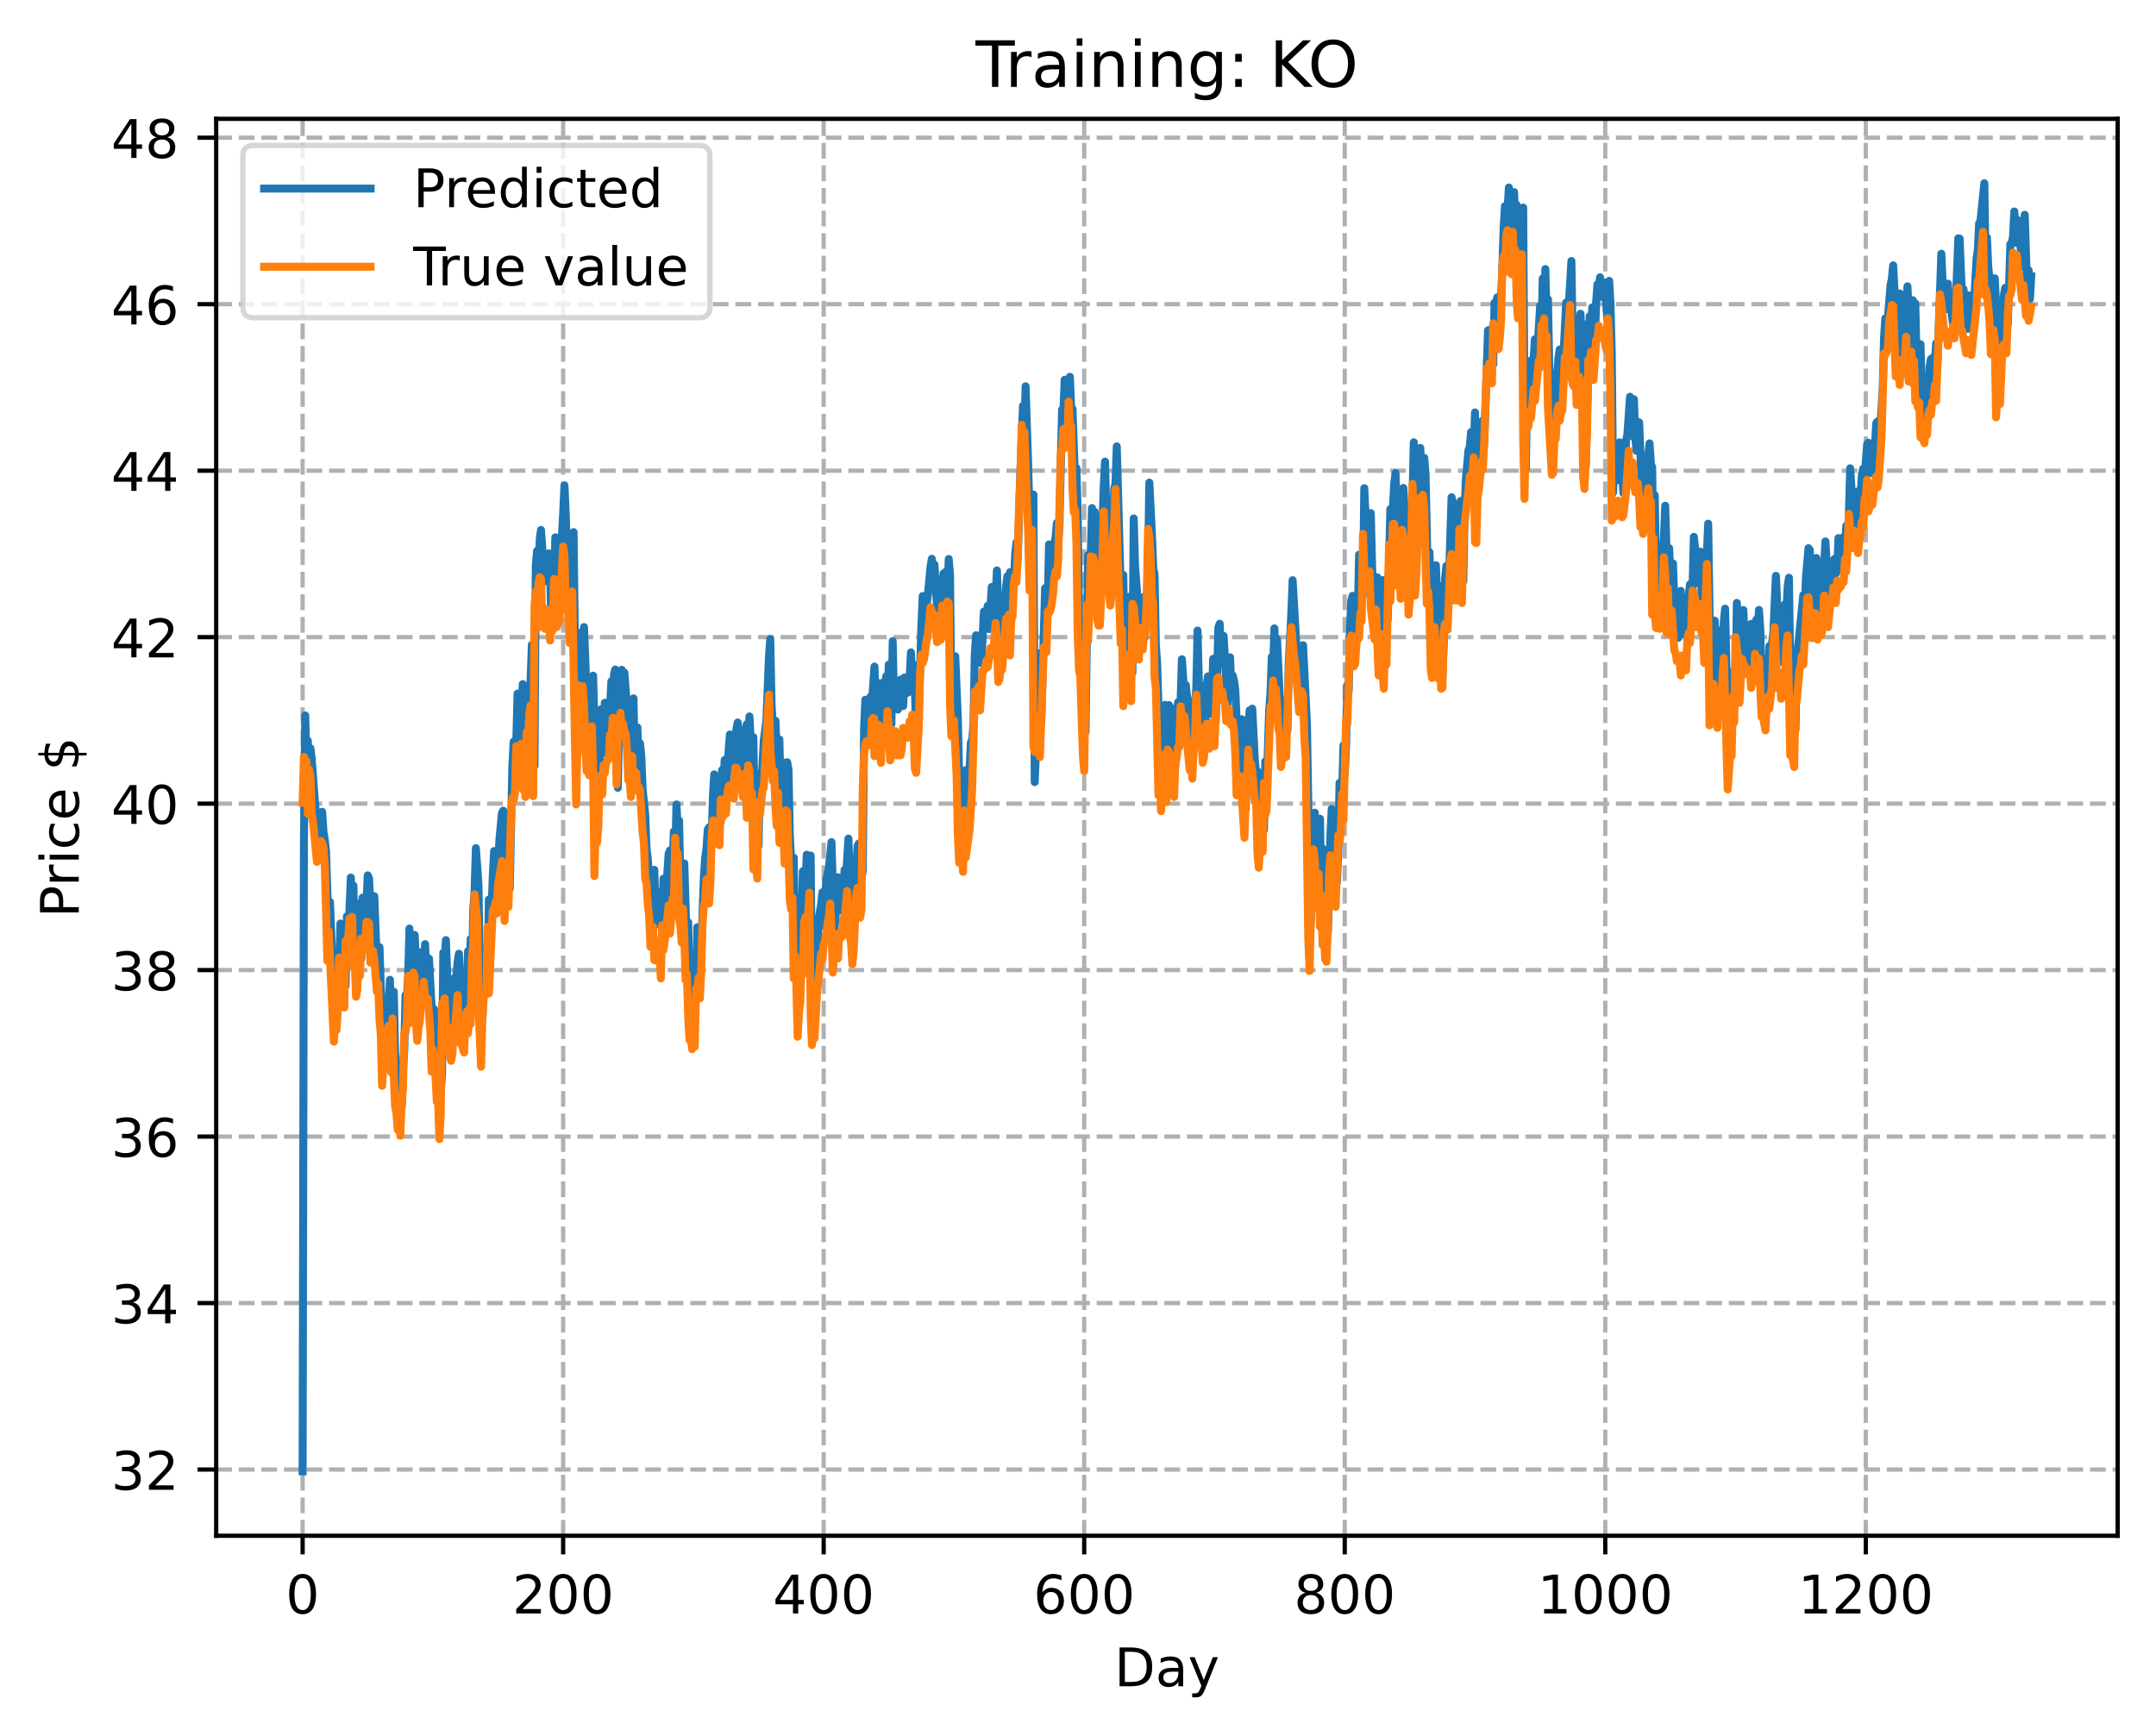 <?xml version="1.0" encoding="utf-8" standalone="no"?>
<!DOCTYPE svg PUBLIC "-//W3C//DTD SVG 1.1//EN"
  "http://www.w3.org/Graphics/SVG/1.1/DTD/svg11.dtd">
<!-- Created with matplotlib (https://matplotlib.org/) -->
<svg height="325.986pt" version="1.1" viewBox="0 0 404.923 325.986" width="404.923pt" xmlns="http://www.w3.org/2000/svg" xmlns:xlink="http://www.w3.org/1999/xlink">
 <defs>
  <style type="text/css">
*{stroke-linecap:butt;stroke-linejoin:round;}
  </style>
 </defs>
 <g id="figure_1">
  <g id="patch_1">
   <path d="M 0 325.986 
L 404.923 325.986 
L 404.923 0 
L 0 0 
z
" style="fill:#ffffff;"/>
  </g>
  <g id="axes_1">
   <g id="patch_2">
    <path d="M 40.603 288.43 
L 397.723 288.43 
L 397.723 22.318 
L 40.603 22.318 
z
" style="fill:#ffffff;"/>
   </g>
   <g id="matplotlib.axis_1">
    <g id="xtick_1">
     <g id="line2d_1">
      <path clip-path="url(#paeff0cee25)" d="M 56.836 288.43 
L 56.836 22.318 
" style="fill:none;stroke:#b0b0b0;stroke-dasharray:2.96,1.28;stroke-dashoffset:0;stroke-width:0.8;"/>
     </g>
     <g id="line2d_2">
      <defs>
       <path d="M 0 0 
L 0 3.5 
" id="m66121ea301" style="stroke:#000000;stroke-width:0.8;"/>
      </defs>
      <g>
       <use style="stroke:#000000;stroke-width:0.8;" x="56.836" xlink:href="#m66121ea301" y="288.43"/>
      </g>
     </g>
     <g id="text_1">
      <!-- 0 -->
      <defs>
       <path d="M 31.781 66.406 
Q 24.172 66.406 20.328 58.906 
Q 16.5 51.422 16.5 36.375 
Q 16.5 21.391 20.328 13.891 
Q 24.172 6.391 31.781 6.391 
Q 39.453 6.391 43.281 13.891 
Q 47.125 21.391 47.125 36.375 
Q 47.125 51.422 43.281 58.906 
Q 39.453 66.406 31.781 66.406 
z
M 31.781 74.219 
Q 44.047 74.219 50.516 64.516 
Q 56.984 54.828 56.984 36.375 
Q 56.984 17.969 50.516 8.266 
Q 44.047 -1.422 31.781 -1.422 
Q 19.531 -1.422 13.062 8.266 
Q 6.594 17.969 6.594 36.375 
Q 6.594 54.828 13.062 64.516 
Q 19.531 74.219 31.781 74.219 
z
" id="DejaVuSans-48"/>
      </defs>
      <g transform="translate(53.655 303.029)scale(0.1 -0.1)">
       <use xlink:href="#DejaVuSans-48"/>
      </g>
     </g>
    </g>
    <g id="xtick_2">
     <g id="line2d_3">
      <path clip-path="url(#paeff0cee25)" d="M 105.766 288.43 
L 105.766 22.318 
" style="fill:none;stroke:#b0b0b0;stroke-dasharray:2.96,1.28;stroke-dashoffset:0;stroke-width:0.8;"/>
     </g>
     <g id="line2d_4">
      <g>
       <use style="stroke:#000000;stroke-width:0.8;" x="105.766" xlink:href="#m66121ea301" y="288.43"/>
      </g>
     </g>
     <g id="text_2">
      <!-- 200 -->
      <defs>
       <path d="M 19.188 8.297 
L 53.609 8.297 
L 53.609 0 
L 7.328 0 
L 7.328 8.297 
Q 12.938 14.109 22.625 23.891 
Q 32.328 33.688 34.812 36.531 
Q 39.547 41.844 41.422 45.531 
Q 43.312 49.219 43.312 52.781 
Q 43.312 58.594 39.234 62.25 
Q 35.156 65.922 28.609 65.922 
Q 23.969 65.922 18.812 64.312 
Q 13.672 62.703 7.812 59.422 
L 7.812 69.391 
Q 13.766 71.781 18.938 73 
Q 24.125 74.219 28.422 74.219 
Q 39.75 74.219 46.484 68.547 
Q 53.219 62.891 53.219 53.422 
Q 53.219 48.922 51.531 44.891 
Q 49.859 40.875 45.406 35.406 
Q 44.188 33.984 37.641 27.219 
Q 31.109 20.453 19.188 8.297 
z
" id="DejaVuSans-50"/>
      </defs>
      <g transform="translate(96.223 303.029)scale(0.1 -0.1)">
       <use xlink:href="#DejaVuSans-50"/>
       <use x="63.623" xlink:href="#DejaVuSans-48"/>
       <use x="127.246" xlink:href="#DejaVuSans-48"/>
      </g>
     </g>
    </g>
    <g id="xtick_3">
     <g id="line2d_5">
      <path clip-path="url(#paeff0cee25)" d="M 154.697 288.43 
L 154.697 22.318 
" style="fill:none;stroke:#b0b0b0;stroke-dasharray:2.96,1.28;stroke-dashoffset:0;stroke-width:0.8;"/>
     </g>
     <g id="line2d_6">
      <g>
       <use style="stroke:#000000;stroke-width:0.8;" x="154.697" xlink:href="#m66121ea301" y="288.43"/>
      </g>
     </g>
     <g id="text_3">
      <!-- 400 -->
      <defs>
       <path d="M 37.797 64.312 
L 12.891 25.391 
L 37.797 25.391 
z
M 35.203 72.906 
L 47.609 72.906 
L 47.609 25.391 
L 58.016 25.391 
L 58.016 17.188 
L 47.609 17.188 
L 47.609 0 
L 37.797 0 
L 37.797 17.188 
L 4.891 17.188 
L 4.891 26.703 
z
" id="DejaVuSans-52"/>
      </defs>
      <g transform="translate(145.153 303.029)scale(0.1 -0.1)">
       <use xlink:href="#DejaVuSans-52"/>
       <use x="63.623" xlink:href="#DejaVuSans-48"/>
       <use x="127.246" xlink:href="#DejaVuSans-48"/>
      </g>
     </g>
    </g>
    <g id="xtick_4">
     <g id="line2d_7">
      <path clip-path="url(#paeff0cee25)" d="M 203.628 288.43 
L 203.628 22.318 
" style="fill:none;stroke:#b0b0b0;stroke-dasharray:2.96,1.28;stroke-dashoffset:0;stroke-width:0.8;"/>
     </g>
     <g id="line2d_8">
      <g>
       <use style="stroke:#000000;stroke-width:0.8;" x="203.628" xlink:href="#m66121ea301" y="288.43"/>
      </g>
     </g>
     <g id="text_4">
      <!-- 600 -->
      <defs>
       <path d="M 33.016 40.375 
Q 26.375 40.375 22.484 35.828 
Q 18.609 31.297 18.609 23.391 
Q 18.609 15.531 22.484 10.953 
Q 26.375 6.391 33.016 6.391 
Q 39.656 6.391 43.531 10.953 
Q 47.406 15.531 47.406 23.391 
Q 47.406 31.297 43.531 35.828 
Q 39.656 40.375 33.016 40.375 
z
M 52.594 71.297 
L 52.594 62.312 
Q 48.875 64.062 45.094 64.984 
Q 41.312 65.922 37.594 65.922 
Q 27.828 65.922 22.672 59.328 
Q 17.531 52.734 16.797 39.406 
Q 19.672 43.656 24.016 45.922 
Q 28.375 48.188 33.594 48.188 
Q 44.578 48.188 50.953 41.516 
Q 57.328 34.859 57.328 23.391 
Q 57.328 12.156 50.688 5.359 
Q 44.047 -1.422 33.016 -1.422 
Q 20.359 -1.422 13.672 8.266 
Q 6.984 17.969 6.984 36.375 
Q 6.984 53.656 15.188 63.938 
Q 23.391 74.219 37.203 74.219 
Q 40.922 74.219 44.703 73.484 
Q 48.484 72.75 52.594 71.297 
z
" id="DejaVuSans-54"/>
      </defs>
      <g transform="translate(194.084 303.029)scale(0.1 -0.1)">
       <use xlink:href="#DejaVuSans-54"/>
       <use x="63.623" xlink:href="#DejaVuSans-48"/>
       <use x="127.246" xlink:href="#DejaVuSans-48"/>
      </g>
     </g>
    </g>
    <g id="xtick_5">
     <g id="line2d_9">
      <path clip-path="url(#paeff0cee25)" d="M 252.558 288.43 
L 252.558 22.318 
" style="fill:none;stroke:#b0b0b0;stroke-dasharray:2.96,1.28;stroke-dashoffset:0;stroke-width:0.8;"/>
     </g>
     <g id="line2d_10">
      <g>
       <use style="stroke:#000000;stroke-width:0.8;" x="252.558" xlink:href="#m66121ea301" y="288.43"/>
      </g>
     </g>
     <g id="text_5">
      <!-- 800 -->
      <defs>
       <path d="M 31.781 34.625 
Q 24.75 34.625 20.719 30.859 
Q 16.703 27.094 16.703 20.516 
Q 16.703 13.922 20.719 10.156 
Q 24.75 6.391 31.781 6.391 
Q 38.812 6.391 42.859 10.172 
Q 46.922 13.969 46.922 20.516 
Q 46.922 27.094 42.891 30.859 
Q 38.875 34.625 31.781 34.625 
z
M 21.922 38.812 
Q 15.578 40.375 12.031 44.719 
Q 8.5 49.078 8.5 55.328 
Q 8.5 64.062 14.719 69.141 
Q 20.953 74.219 31.781 74.219 
Q 42.672 74.219 48.875 69.141 
Q 55.078 64.062 55.078 55.328 
Q 55.078 49.078 51.531 44.719 
Q 48 40.375 41.703 38.812 
Q 48.828 37.156 52.797 32.312 
Q 56.781 27.484 56.781 20.516 
Q 56.781 9.906 50.312 4.234 
Q 43.844 -1.422 31.781 -1.422 
Q 19.734 -1.422 13.25 4.234 
Q 6.781 9.906 6.781 20.516 
Q 6.781 27.484 10.781 32.312 
Q 14.797 37.156 21.922 38.812 
z
M 18.312 54.391 
Q 18.312 48.734 21.844 45.562 
Q 25.391 42.391 31.781 42.391 
Q 38.141 42.391 41.719 45.562 
Q 45.312 48.734 45.312 54.391 
Q 45.312 60.062 41.719 63.234 
Q 38.141 66.406 31.781 66.406 
Q 25.391 66.406 21.844 63.234 
Q 18.312 60.062 18.312 54.391 
z
" id="DejaVuSans-56"/>
      </defs>
      <g transform="translate(243.015 303.029)scale(0.1 -0.1)">
       <use xlink:href="#DejaVuSans-56"/>
       <use x="63.623" xlink:href="#DejaVuSans-48"/>
       <use x="127.246" xlink:href="#DejaVuSans-48"/>
      </g>
     </g>
    </g>
    <g id="xtick_6">
     <g id="line2d_11">
      <path clip-path="url(#paeff0cee25)" d="M 301.489 288.43 
L 301.489 22.318 
" style="fill:none;stroke:#b0b0b0;stroke-dasharray:2.96,1.28;stroke-dashoffset:0;stroke-width:0.8;"/>
     </g>
     <g id="line2d_12">
      <g>
       <use style="stroke:#000000;stroke-width:0.8;" x="301.489" xlink:href="#m66121ea301" y="288.43"/>
      </g>
     </g>
     <g id="text_6">
      <!-- 1000 -->
      <defs>
       <path d="M 12.406 8.297 
L 28.516 8.297 
L 28.516 63.922 
L 10.984 60.406 
L 10.984 69.391 
L 28.422 72.906 
L 38.281 72.906 
L 38.281 8.297 
L 54.391 8.297 
L 54.391 0 
L 12.406 0 
z
" id="DejaVuSans-49"/>
      </defs>
      <g transform="translate(288.764 303.029)scale(0.1 -0.1)">
       <use xlink:href="#DejaVuSans-49"/>
       <use x="63.623" xlink:href="#DejaVuSans-48"/>
       <use x="127.246" xlink:href="#DejaVuSans-48"/>
       <use x="190.869" xlink:href="#DejaVuSans-48"/>
      </g>
     </g>
    </g>
    <g id="xtick_7">
     <g id="line2d_13">
      <path clip-path="url(#paeff0cee25)" d="M 350.419 288.43 
L 350.419 22.318 
" style="fill:none;stroke:#b0b0b0;stroke-dasharray:2.96,1.28;stroke-dashoffset:0;stroke-width:0.8;"/>
     </g>
     <g id="line2d_14">
      <g>
       <use style="stroke:#000000;stroke-width:0.8;" x="350.419" xlink:href="#m66121ea301" y="288.43"/>
      </g>
     </g>
     <g id="text_7">
      <!-- 1200 -->
      <g transform="translate(337.694 303.029)scale(0.1 -0.1)">
       <use xlink:href="#DejaVuSans-49"/>
       <use x="63.623" xlink:href="#DejaVuSans-50"/>
       <use x="127.246" xlink:href="#DejaVuSans-48"/>
       <use x="190.869" xlink:href="#DejaVuSans-48"/>
      </g>
     </g>
    </g>
    <g id="text_8">
     <!-- Day -->
     <defs>
      <path d="M 19.672 64.797 
L 19.672 8.109 
L 31.594 8.109 
Q 46.688 8.109 53.688 14.938 
Q 60.688 21.781 60.688 36.531 
Q 60.688 51.172 53.688 57.984 
Q 46.688 64.797 31.594 64.797 
z
M 9.812 72.906 
L 30.078 72.906 
Q 51.266 72.906 61.172 64.094 
Q 71.094 55.281 71.094 36.531 
Q 71.094 17.672 61.125 8.828 
Q 51.172 0 30.078 0 
L 9.812 0 
z
" id="DejaVuSans-68"/>
      <path d="M 34.281 27.484 
Q 23.391 27.484 19.188 25 
Q 14.984 22.516 14.984 16.5 
Q 14.984 11.719 18.141 8.906 
Q 21.297 6.109 26.703 6.109 
Q 34.188 6.109 38.703 11.406 
Q 43.219 16.703 43.219 25.484 
L 43.219 27.484 
z
M 52.203 31.203 
L 52.203 0 
L 43.219 0 
L 43.219 8.297 
Q 40.141 3.328 35.547 0.953 
Q 30.953 -1.422 24.312 -1.422 
Q 15.922 -1.422 10.953 3.297 
Q 6 8.016 6 15.922 
Q 6 25.141 12.172 29.828 
Q 18.359 34.516 30.609 34.516 
L 43.219 34.516 
L 43.219 35.406 
Q 43.219 41.609 39.141 45 
Q 35.062 48.391 27.688 48.391 
Q 23 48.391 18.547 47.266 
Q 14.109 46.141 10.016 43.891 
L 10.016 52.203 
Q 14.938 54.109 19.578 55.047 
Q 24.219 56 28.609 56 
Q 40.484 56 46.344 49.844 
Q 52.203 43.703 52.203 31.203 
z
" id="DejaVuSans-97"/>
      <path d="M 32.172 -5.078 
Q 28.375 -14.844 24.75 -17.812 
Q 21.141 -20.797 15.094 -20.797 
L 7.906 -20.797 
L 7.906 -13.281 
L 13.188 -13.281 
Q 16.891 -13.281 18.938 -11.516 
Q 21 -9.766 23.484 -3.219 
L 25.094 0.875 
L 2.984 54.688 
L 12.5 54.688 
L 29.594 11.922 
L 46.688 54.688 
L 56.203 54.688 
z
" id="DejaVuSans-121"/>
     </defs>
     <g transform="translate(209.29 316.707)scale(0.1 -0.1)">
      <use xlink:href="#DejaVuSans-68"/>
      <use x="77.002" xlink:href="#DejaVuSans-97"/>
      <use x="138.281" xlink:href="#DejaVuSans-121"/>
     </g>
    </g>
   </g>
   <g id="matplotlib.axis_2">
    <g id="ytick_1">
     <g id="line2d_15">
      <path clip-path="url(#paeff0cee25)" d="M 40.603 275.997 
L 397.723 275.997 
" style="fill:none;stroke:#b0b0b0;stroke-dasharray:2.96,1.28;stroke-dashoffset:0;stroke-width:0.8;"/>
     </g>
     <g id="line2d_16">
      <defs>
       <path d="M 0 0 
L -3.5 0 
" id="m1aa056c6da" style="stroke:#000000;stroke-width:0.8;"/>
      </defs>
      <g>
       <use style="stroke:#000000;stroke-width:0.8;" x="40.603" xlink:href="#m1aa056c6da" y="275.997"/>
      </g>
     </g>
     <g id="text_9">
      <!-- 32 -->
      <defs>
       <path d="M 40.578 39.312 
Q 47.656 37.797 51.625 33 
Q 55.609 28.219 55.609 21.188 
Q 55.609 10.406 48.188 4.484 
Q 40.766 -1.422 27.094 -1.422 
Q 22.516 -1.422 17.656 -0.516 
Q 12.797 0.391 7.625 2.203 
L 7.625 11.719 
Q 11.719 9.328 16.594 8.109 
Q 21.484 6.891 26.812 6.891 
Q 36.078 6.891 40.938 10.547 
Q 45.797 14.203 45.797 21.188 
Q 45.797 27.641 41.281 31.266 
Q 36.766 34.906 28.719 34.906 
L 20.219 34.906 
L 20.219 43.016 
L 29.109 43.016 
Q 36.375 43.016 40.234 45.922 
Q 44.094 48.828 44.094 54.297 
Q 44.094 59.906 40.109 62.906 
Q 36.141 65.922 28.719 65.922 
Q 24.656 65.922 20.016 65.031 
Q 15.375 64.156 9.812 62.312 
L 9.812 71.094 
Q 15.438 72.656 20.344 73.438 
Q 25.25 74.219 29.594 74.219 
Q 40.828 74.219 47.359 69.109 
Q 53.906 64.016 53.906 55.328 
Q 53.906 49.266 50.438 45.094 
Q 46.969 40.922 40.578 39.312 
z
" id="DejaVuSans-51"/>
      </defs>
      <g transform="translate(20.878 279.796)scale(0.1 -0.1)">
       <use xlink:href="#DejaVuSans-51"/>
       <use x="63.623" xlink:href="#DejaVuSans-50"/>
      </g>
     </g>
    </g>
    <g id="ytick_2">
     <g id="line2d_17">
      <path clip-path="url(#paeff0cee25)" d="M 40.603 244.731 
L 397.723 244.731 
" style="fill:none;stroke:#b0b0b0;stroke-dasharray:2.96,1.28;stroke-dashoffset:0;stroke-width:0.8;"/>
     </g>
     <g id="line2d_18">
      <g>
       <use style="stroke:#000000;stroke-width:0.8;" x="40.603" xlink:href="#m1aa056c6da" y="244.731"/>
      </g>
     </g>
     <g id="text_10">
      <!-- 34 -->
      <g transform="translate(20.878 248.53)scale(0.1 -0.1)">
       <use xlink:href="#DejaVuSans-51"/>
       <use x="63.623" xlink:href="#DejaVuSans-52"/>
      </g>
     </g>
    </g>
    <g id="ytick_3">
     <g id="line2d_19">
      <path clip-path="url(#paeff0cee25)" d="M 40.603 213.464 
L 397.723 213.464 
" style="fill:none;stroke:#b0b0b0;stroke-dasharray:2.96,1.28;stroke-dashoffset:0;stroke-width:0.8;"/>
     </g>
     <g id="line2d_20">
      <g>
       <use style="stroke:#000000;stroke-width:0.8;" x="40.603" xlink:href="#m1aa056c6da" y="213.464"/>
      </g>
     </g>
     <g id="text_11">
      <!-- 36 -->
      <g transform="translate(20.878 217.263)scale(0.1 -0.1)">
       <use xlink:href="#DejaVuSans-51"/>
       <use x="63.623" xlink:href="#DejaVuSans-54"/>
      </g>
     </g>
    </g>
    <g id="ytick_4">
     <g id="line2d_21">
      <path clip-path="url(#paeff0cee25)" d="M 40.603 182.198 
L 397.723 182.198 
" style="fill:none;stroke:#b0b0b0;stroke-dasharray:2.96,1.28;stroke-dashoffset:0;stroke-width:0.8;"/>
     </g>
     <g id="line2d_22">
      <g>
       <use style="stroke:#000000;stroke-width:0.8;" x="40.603" xlink:href="#m1aa056c6da" y="182.198"/>
      </g>
     </g>
     <g id="text_12">
      <!-- 38 -->
      <g transform="translate(20.878 185.997)scale(0.1 -0.1)">
       <use xlink:href="#DejaVuSans-51"/>
       <use x="63.623" xlink:href="#DejaVuSans-56"/>
      </g>
     </g>
    </g>
    <g id="ytick_5">
     <g id="line2d_23">
      <path clip-path="url(#paeff0cee25)" d="M 40.603 150.932 
L 397.723 150.932 
" style="fill:none;stroke:#b0b0b0;stroke-dasharray:2.96,1.28;stroke-dashoffset:0;stroke-width:0.8;"/>
     </g>
     <g id="line2d_24">
      <g>
       <use style="stroke:#000000;stroke-width:0.8;" x="40.603" xlink:href="#m1aa056c6da" y="150.932"/>
      </g>
     </g>
     <g id="text_13">
      <!-- 40 -->
      <g transform="translate(20.878 154.731)scale(0.1 -0.1)">
       <use xlink:href="#DejaVuSans-52"/>
       <use x="63.623" xlink:href="#DejaVuSans-48"/>
      </g>
     </g>
    </g>
    <g id="ytick_6">
     <g id="line2d_25">
      <path clip-path="url(#paeff0cee25)" d="M 40.603 119.665 
L 397.723 119.665 
" style="fill:none;stroke:#b0b0b0;stroke-dasharray:2.96,1.28;stroke-dashoffset:0;stroke-width:0.8;"/>
     </g>
     <g id="line2d_26">
      <g>
       <use style="stroke:#000000;stroke-width:0.8;" x="40.603" xlink:href="#m1aa056c6da" y="119.665"/>
      </g>
     </g>
     <g id="text_14">
      <!-- 42 -->
      <g transform="translate(20.878 123.465)scale(0.1 -0.1)">
       <use xlink:href="#DejaVuSans-52"/>
       <use x="63.623" xlink:href="#DejaVuSans-50"/>
      </g>
     </g>
    </g>
    <g id="ytick_7">
     <g id="line2d_27">
      <path clip-path="url(#paeff0cee25)" d="M 40.603 88.399 
L 397.723 88.399 
" style="fill:none;stroke:#b0b0b0;stroke-dasharray:2.96,1.28;stroke-dashoffset:0;stroke-width:0.8;"/>
     </g>
     <g id="line2d_28">
      <g>
       <use style="stroke:#000000;stroke-width:0.8;" x="40.603" xlink:href="#m1aa056c6da" y="88.399"/>
      </g>
     </g>
     <g id="text_15">
      <!-- 44 -->
      <g transform="translate(20.878 92.198)scale(0.1 -0.1)">
       <use xlink:href="#DejaVuSans-52"/>
       <use x="63.623" xlink:href="#DejaVuSans-52"/>
      </g>
     </g>
    </g>
    <g id="ytick_8">
     <g id="line2d_29">
      <path clip-path="url(#paeff0cee25)" d="M 40.603 57.133 
L 397.723 57.133 
" style="fill:none;stroke:#b0b0b0;stroke-dasharray:2.96,1.28;stroke-dashoffset:0;stroke-width:0.8;"/>
     </g>
     <g id="line2d_30">
      <g>
       <use style="stroke:#000000;stroke-width:0.8;" x="40.603" xlink:href="#m1aa056c6da" y="57.133"/>
      </g>
     </g>
     <g id="text_16">
      <!-- 46 -->
      <g transform="translate(20.878 60.932)scale(0.1 -0.1)">
       <use xlink:href="#DejaVuSans-52"/>
       <use x="63.623" xlink:href="#DejaVuSans-54"/>
      </g>
     </g>
    </g>
    <g id="ytick_9">
     <g id="line2d_31">
      <path clip-path="url(#paeff0cee25)" d="M 40.603 25.866 
L 397.723 25.866 
" style="fill:none;stroke:#b0b0b0;stroke-dasharray:2.96,1.28;stroke-dashoffset:0;stroke-width:0.8;"/>
     </g>
     <g id="line2d_32">
      <g>
       <use style="stroke:#000000;stroke-width:0.8;" x="40.603" xlink:href="#m1aa056c6da" y="25.866"/>
      </g>
     </g>
     <g id="text_17">
      <!-- 48 -->
      <g transform="translate(20.878 29.666)scale(0.1 -0.1)">
       <use xlink:href="#DejaVuSans-52"/>
       <use x="63.623" xlink:href="#DejaVuSans-56"/>
      </g>
     </g>
    </g>
    <g id="text_18">
     <!-- Price $ -->
     <defs>
      <path d="M 19.672 64.797 
L 19.672 37.406 
L 32.078 37.406 
Q 38.969 37.406 42.719 40.969 
Q 46.484 44.531 46.484 51.125 
Q 46.484 57.672 42.719 61.234 
Q 38.969 64.797 32.078 64.797 
z
M 9.812 72.906 
L 32.078 72.906 
Q 44.344 72.906 50.609 67.359 
Q 56.891 61.812 56.891 51.125 
Q 56.891 40.328 50.609 34.812 
Q 44.344 29.297 32.078 29.297 
L 19.672 29.297 
L 19.672 0 
L 9.812 0 
z
" id="DejaVuSans-80"/>
      <path d="M 41.109 46.297 
Q 39.594 47.172 37.812 47.578 
Q 36.031 48 33.891 48 
Q 26.266 48 22.188 43.047 
Q 18.109 38.094 18.109 28.812 
L 18.109 0 
L 9.078 0 
L 9.078 54.688 
L 18.109 54.688 
L 18.109 46.188 
Q 20.953 51.172 25.484 53.578 
Q 30.031 56 36.531 56 
Q 37.453 56 38.578 55.875 
Q 39.703 55.766 41.062 55.516 
z
" id="DejaVuSans-114"/>
      <path d="M 9.422 54.688 
L 18.406 54.688 
L 18.406 0 
L 9.422 0 
z
M 9.422 75.984 
L 18.406 75.984 
L 18.406 64.594 
L 9.422 64.594 
z
" id="DejaVuSans-105"/>
      <path d="M 48.781 52.594 
L 48.781 44.188 
Q 44.969 46.297 41.141 47.344 
Q 37.312 48.391 33.406 48.391 
Q 24.656 48.391 19.812 42.844 
Q 14.984 37.312 14.984 27.297 
Q 14.984 17.281 19.812 11.734 
Q 24.656 6.203 33.406 6.203 
Q 37.312 6.203 41.141 7.25 
Q 44.969 8.297 48.781 10.406 
L 48.781 2.094 
Q 45.016 0.344 40.984 -0.531 
Q 36.969 -1.422 32.422 -1.422 
Q 20.062 -1.422 12.781 6.344 
Q 5.516 14.109 5.516 27.297 
Q 5.516 40.672 12.859 48.328 
Q 20.219 56 33.016 56 
Q 37.156 56 41.109 55.141 
Q 45.062 54.297 48.781 52.594 
z
" id="DejaVuSans-99"/>
      <path d="M 56.203 29.594 
L 56.203 25.203 
L 14.891 25.203 
Q 15.484 15.922 20.484 11.062 
Q 25.484 6.203 34.422 6.203 
Q 39.594 6.203 44.453 7.469 
Q 49.312 8.734 54.109 11.281 
L 54.109 2.781 
Q 49.266 0.734 44.188 -0.344 
Q 39.109 -1.422 33.891 -1.422 
Q 20.797 -1.422 13.156 6.188 
Q 5.516 13.812 5.516 26.812 
Q 5.516 40.234 12.766 48.109 
Q 20.016 56 32.328 56 
Q 43.359 56 49.781 48.891 
Q 56.203 41.797 56.203 29.594 
z
M 47.219 32.234 
Q 47.125 39.594 43.094 43.984 
Q 39.062 48.391 32.422 48.391 
Q 24.906 48.391 20.391 44.141 
Q 15.875 39.891 15.188 32.172 
z
" id="DejaVuSans-101"/>
      <path id="DejaVuSans-32"/>
      <path d="M 33.797 -14.703 
L 28.906 -14.703 
L 28.859 0 
Q 23.734 0.094 18.609 1.188 
Q 13.484 2.297 8.297 4.5 
L 8.297 13.281 
Q 13.281 10.156 18.375 8.562 
Q 23.484 6.984 28.906 6.938 
L 28.906 29.203 
Q 18.109 30.953 13.203 35.156 
Q 8.297 39.359 8.297 46.688 
Q 8.297 54.641 13.625 59.219 
Q 18.953 63.812 28.906 64.5 
L 28.906 75.984 
L 33.797 75.984 
L 33.797 64.656 
Q 38.328 64.453 42.578 63.688 
Q 46.828 62.938 50.875 61.625 
L 50.875 53.078 
Q 46.828 55.125 42.547 56.25 
Q 38.281 57.375 33.797 57.562 
L 33.797 36.719 
Q 44.875 35.016 50.094 30.609 
Q 55.328 26.219 55.328 18.609 
Q 55.328 10.359 49.781 5.594 
Q 44.234 0.828 33.797 0.094 
z
M 28.906 37.594 
L 28.906 57.625 
Q 23.25 56.984 20.266 54.391 
Q 17.281 51.812 17.281 47.516 
Q 17.281 43.312 20.031 40.969 
Q 22.797 38.625 28.906 37.594 
z
M 33.797 28.219 
L 33.797 7.078 
Q 39.984 7.906 43.141 10.594 
Q 46.297 13.281 46.297 17.672 
Q 46.297 21.969 43.281 24.5 
Q 40.281 27.047 33.797 28.219 
z
" id="DejaVuSans-36"/>
     </defs>
     <g transform="translate(14.798 172.342)rotate(-90)scale(0.1 -0.1)">
      <use xlink:href="#DejaVuSans-80"/>
      <use x="58.553" xlink:href="#DejaVuSans-114"/>
      <use x="99.666" xlink:href="#DejaVuSans-105"/>
      <use x="127.449" xlink:href="#DejaVuSans-99"/>
      <use x="182.43" xlink:href="#DejaVuSans-101"/>
      <use x="243.953" xlink:href="#DejaVuSans-32"/>
      <use x="275.74" xlink:href="#DejaVuSans-36"/>
     </g>
    </g>
   </g>
   <g id="line2d_33">
    <path clip-path="url(#paeff0cee25)" d="M 56.836 276.334 
L 57.081 158.283 
L 57.325 134.374 
L 57.57 144.365 
L 57.814 139.121 
L 58.059 151.869 
L 58.304 140.547 
L 58.548 142.599 
L 59.038 149.18 
L 59.772 158.341 
L 60.016 152.754 
L 60.261 157.179 
L 60.506 152.467 
L 60.75 156.23 
L 60.995 157.68 
L 61.24 159.939 
L 61.729 175.511 
L 61.974 169.398 
L 62.708 187.541 
L 62.952 191.825 
L 63.197 184.851 
L 63.441 189.174 
L 63.686 184.599 
L 63.931 173.454 
L 64.42 183.863 
L 64.665 180.37 
L 64.909 185.132 
L 65.154 172.101 
L 65.399 176.559 
L 65.888 164.811 
L 66.133 170.904 
L 66.377 166.334 
L 66.622 178.452 
L 66.867 174.735 
L 67.111 183.187 
L 67.601 169.611 
L 67.845 180.021 
L 68.09 168.6 
L 68.579 174.639 
L 69.069 164.406 
L 69.313 164.958 
L 69.802 175.441 
L 70.292 168.315 
L 70.781 180.811 
L 71.026 181.522 
L 71.27 177.891 
L 72.004 200 
L 72.494 187.716 
L 72.738 194.035 
L 73.228 184.017 
L 73.717 196.987 
L 73.962 186.26 
L 74.206 197.836 
L 74.94 209.046 
L 75.185 202.712 
L 75.429 208.122 
L 75.674 200.986 
L 75.919 197.432 
L 76.163 186.909 
L 76.408 187.548 
L 76.653 183.407 
L 76.897 174.398 
L 77.142 186.613 
L 77.387 181.899 
L 77.631 182.896 
L 77.876 175.602 
L 78.61 190.711 
L 78.855 184.844 
L 79.344 178.698 
L 79.589 183.612 
L 79.833 177.322 
L 80.078 182.747 
L 80.323 183.361 
L 80.567 180.028 
L 81.301 193.418 
L 81.546 189.568 
L 82.035 196.988 
L 82.28 201.41 
L 82.524 198.12 
L 82.769 205.307 
L 83.014 201.756 
L 83.258 178.921 
L 83.503 180.798 
L 83.748 176.57 
L 84.237 189.885 
L 84.482 190.773 
L 84.726 192.274 
L 84.971 195.682 
L 85.46 183.564 
L 85.705 183.564 
L 85.95 180.659 
L 86.194 179.126 
L 86.439 187.675 
L 86.684 185.031 
L 86.928 186.574 
L 87.417 190.533 
L 87.907 178.637 
L 88.151 184.992 
L 88.396 176.342 
L 88.641 183.103 
L 88.885 170.856 
L 89.13 167.395 
L 89.375 159.297 
L 89.864 166.02 
L 90.109 182.374 
L 90.353 183.649 
L 90.598 191.507 
L 91.087 178.157 
L 91.332 177.795 
L 91.577 183.94 
L 91.821 168.939 
L 92.066 177.729 
L 92.555 164.425 
L 92.8 159.833 
L 93.044 164.836 
L 93.289 161.67 
L 93.534 164.423 
L 93.778 157.928 
L 94.268 152.71 
L 94.512 152.255 
L 95.002 167.803 
L 95.246 160.011 
L 95.491 165.051 
L 95.736 166.899 
L 96.225 143.866 
L 96.47 139.293 
L 96.714 143.026 
L 96.959 139.291 
L 97.204 130.272 
L 97.448 140.643 
L 97.693 135.174 
L 97.938 133.734 
L 98.182 128.487 
L 98.427 137.687 
L 98.672 133.006 
L 98.916 143.183 
L 99.161 131.91 
L 99.405 134.316 
L 99.895 121.083 
L 100.139 128.73 
L 100.384 143.833 
L 100.629 106.209 
L 100.873 103.451 
L 101.118 109.66 
L 101.363 101.328 
L 101.607 99.531 
L 101.852 102.963 
L 102.097 109.281 
L 102.341 104.792 
L 102.586 108.3 
L 102.831 105.376 
L 103.075 103.928 
L 103.32 108.108 
L 103.565 116.683 
L 103.809 108.131 
L 104.054 112.118 
L 104.299 100.917 
L 104.788 111.58 
L 105.032 109.463 
L 105.766 96.516 
L 106.011 91.148 
L 106.256 96.522 
L 106.5 106.09 
L 106.745 107.785 
L 106.99 108.371 
L 107.234 117.76 
L 107.479 112.332 
L 107.724 99.939 
L 107.968 120.084 
L 108.458 141.989 
L 108.947 118.877 
L 109.192 130.872 
L 109.436 129.591 
L 109.681 117.769 
L 109.926 123.793 
L 110.415 138.959 
L 110.66 138.371 
L 110.904 138.929 
L 111.393 126.896 
L 111.638 135.808 
L 111.883 154.871 
L 112.127 144.689 
L 112.372 152.699 
L 112.617 145.142 
L 112.861 133.224 
L 113.351 141.448 
L 113.595 131.984 
L 113.84 136.426 
L 114.085 135.082 
L 114.329 132.599 
L 114.574 132.999 
L 114.819 127.959 
L 115.063 133.548 
L 115.308 126.718 
L 115.553 125.741 
L 115.797 128.735 
L 116.042 147.953 
L 116.287 133.418 
L 116.531 132.265 
L 116.776 125.804 
L 117.02 131.542 
L 117.265 126.324 
L 117.754 132.749 
L 117.999 138.122 
L 118.244 140.998 
L 118.488 135.352 
L 118.733 140.371 
L 118.978 131.167 
L 119.222 143.252 
L 119.467 138.405 
L 119.712 136.624 
L 119.956 143.744 
L 120.201 139.607 
L 120.446 142.01 
L 120.69 148.258 
L 121.18 152.904 
L 121.424 159.344 
L 121.669 161.349 
L 121.914 165.289 
L 122.158 164.187 
L 122.403 169.378 
L 122.648 167.271 
L 122.892 163.368 
L 123.137 173.682 
L 123.381 172.876 
L 123.626 167.598 
L 123.871 173.253 
L 124.115 170.169 
L 124.36 175.165 
L 124.605 165.024 
L 124.849 171.146 
L 125.583 160.34 
L 125.828 159.715 
L 126.073 168.636 
L 126.562 156.179 
L 126.807 161.431 
L 127.051 151.088 
L 127.296 156.033 
L 127.541 154.119 
L 127.785 166.093 
L 128.03 166.548 
L 128.275 169.505 
L 128.519 162.157 
L 129.008 178.329 
L 129.253 173.211 
L 129.498 184.659 
L 129.742 188.532 
L 129.987 185.432 
L 130.232 189.65 
L 130.476 184.423 
L 130.721 187.493 
L 130.966 174.148 
L 131.21 177.756 
L 131.455 176.544 
L 131.7 178.426 
L 132.189 164.827 
L 132.434 161.163 
L 132.678 159.446 
L 132.923 155.832 
L 133.168 155.382 
L 133.412 160.466 
L 133.657 157.267 
L 133.902 149.328 
L 134.146 145.436 
L 134.391 149.883 
L 134.636 151.724 
L 134.88 148.824 
L 135.369 154.337 
L 135.614 144.635 
L 135.859 147.536 
L 136.103 142.732 
L 136.348 147.489 
L 137.082 137.943 
L 137.327 138.625 
L 138.061 145.779 
L 138.305 136.893 
L 138.55 135.697 
L 139.039 139.559 
L 139.284 144.077 
L 139.529 138.849 
L 139.773 144.168 
L 140.018 137.647 
L 140.263 135.988 
L 140.507 145.575 
L 140.752 134.554 
L 140.996 138.941 
L 141.241 148.119 
L 141.486 138.445 
L 141.73 152.656 
L 141.975 149.745 
L 142.22 148.647 
L 142.464 158.845 
L 142.709 145.271 
L 142.954 148.432 
L 143.443 139.095 
L 143.932 135.485 
L 144.422 123.283 
L 144.666 120.02 
L 144.911 132.383 
L 145.4 140.977 
L 145.645 135.371 
L 146.134 148.109 
L 146.379 138.888 
L 146.624 150.548 
L 146.868 145.203 
L 147.113 143.213 
L 147.602 154.241 
L 147.847 143.163 
L 148.091 144.499 
L 148.336 156.778 
L 148.581 161.628 
L 148.825 164.193 
L 149.07 161.08 
L 149.315 176.751 
L 149.559 168.588 
L 150.049 186.402 
L 150.538 175.617 
L 150.783 163.627 
L 151.027 172.141 
L 151.517 160.526 
L 151.761 164.353 
L 152.006 164.093 
L 152.251 160.684 
L 152.495 187.014 
L 152.74 189.96 
L 152.984 185.848 
L 153.229 186.373 
L 153.718 172.875 
L 154.208 169.915 
L 154.452 167.589 
L 154.697 173.976 
L 155.186 165.2 
L 155.676 163.005 
L 156.165 158.157 
L 156.654 174.869 
L 156.899 172.644 
L 157.144 166.059 
L 157.388 164.761 
L 157.633 171.066 
L 157.878 166.67 
L 158.122 167.469 
L 158.367 170.007 
L 158.612 163.369 
L 158.856 165.434 
L 159.345 157.49 
L 159.59 165.235 
L 160.324 173.743 
L 161.058 158.879 
L 161.303 158.42 
L 161.792 165.149 
L 162.037 163.538 
L 162.281 136.756 
L 162.526 131.423 
L 163.015 131.834 
L 163.26 134.269 
L 163.505 130.837 
L 163.749 132.135 
L 164.239 125.188 
L 164.483 133.758 
L 164.728 128.172 
L 164.972 132.844 
L 165.217 128.363 
L 165.706 138.618 
L 165.951 128.093 
L 166.196 130.883 
L 166.44 127.027 
L 166.685 130.997 
L 166.93 124.822 
L 167.174 127.857 
L 167.419 136.027 
L 167.664 120.411 
L 167.908 132.019 
L 168.153 132.945 
L 168.398 128.02 
L 168.642 133.253 
L 168.887 131.322 
L 169.132 127.634 
L 169.376 132.166 
L 169.621 132.604 
L 169.866 127.245 
L 170.11 130.294 
L 170.355 128.053 
L 170.6 130.025 
L 170.844 127.094 
L 171.089 122.527 
L 171.333 128.716 
L 171.578 124.796 
L 171.823 129.057 
L 172.067 137.904 
L 172.312 139.056 
L 172.557 133.646 
L 173.046 117.58 
L 173.291 111.949 
L 173.535 116.421 
L 173.78 116.966 
L 174.025 113.477 
L 174.269 111.67 
L 174.759 106.508 
L 175.003 104.953 
L 175.248 107.722 
L 175.493 106.031 
L 175.982 113.917 
L 176.227 116.108 
L 176.716 108.773 
L 176.96 115.679 
L 177.205 107.703 
L 177.45 112.065 
L 177.694 107.319 
L 177.939 112.501 
L 178.184 104.984 
L 178.428 107.961 
L 178.673 132.855 
L 178.918 135.166 
L 179.407 123.246 
L 179.896 134.967 
L 180.141 146.112 
L 180.386 151.464 
L 180.63 152.625 
L 180.875 148.608 
L 181.12 155.548 
L 181.364 144.656 
L 181.609 151.983 
L 181.854 149.357 
L 182.343 139.463 
L 182.588 139.029 
L 182.832 136.079 
L 183.077 122.81 
L 183.321 119.315 
L 183.811 124.461 
L 184.055 119.343 
L 184.3 124.512 
L 184.789 114.863 
L 185.034 115.183 
L 185.279 115.103 
L 185.523 113.757 
L 185.768 118.143 
L 186.257 110.233 
L 186.747 117.053 
L 187.236 107.137 
L 187.725 121.911 
L 188.215 116.651 
L 188.459 120.641 
L 188.948 110.2 
L 189.193 108.227 
L 189.438 114.66 
L 189.682 107.478 
L 189.927 115.536 
L 190.172 109.151 
L 190.416 109.238 
L 190.661 104.133 
L 190.906 101.855 
L 191.15 105.016 
L 191.64 88.527 
L 192.129 76.208 
L 192.374 82.433 
L 192.618 72.549 
L 193.108 87.345 
L 193.597 107.434 
L 194.086 92.888 
L 194.331 146.891 
L 194.575 140.932 
L 194.82 127.941 
L 195.065 122.738 
L 195.309 133.688 
L 195.554 135.748 
L 196.288 110.469 
L 196.533 115.919 
L 196.777 113.436 
L 197.022 102.246 
L 197.267 106.48 
L 197.511 105.877 
L 197.756 104.397 
L 198.001 102.147 
L 198.245 101.024 
L 198.49 98.242 
L 198.735 102.209 
L 198.979 98.536 
L 199.469 76.938 
L 199.713 77.334 
L 199.958 71.329 
L 200.203 77.729 
L 200.447 74.325 
L 200.692 80.601 
L 200.936 70.767 
L 201.181 76.651 
L 201.426 76.795 
L 201.915 90.634 
L 202.16 87.903 
L 202.404 96.365 
L 202.649 116.499 
L 202.894 116.457 
L 203.138 118.228 
L 203.383 128.633 
L 203.628 131.499 
L 203.872 137.482 
L 204.362 104.256 
L 204.606 113.462 
L 205.096 95.426 
L 205.34 98.632 
L 205.585 96.112 
L 206.563 113.688 
L 207.297 91.355 
L 207.542 86.701 
L 207.787 96.921 
L 208.031 102.136 
L 208.276 102.17 
L 208.521 108.62 
L 208.765 107.428 
L 209.01 102.655 
L 209.255 91.842 
L 209.499 90.877 
L 209.744 83.839 
L 210.478 110.388 
L 210.723 109.98 
L 210.967 107.97 
L 211.212 122.69 
L 211.457 117.324 
L 211.946 112.283 
L 212.191 112.057 
L 212.68 126.324 
L 212.924 97.37 
L 213.169 106.067 
L 214.148 119.605 
L 214.392 112.291 
L 214.637 118.113 
L 214.882 119.865 
L 215.126 111.856 
L 215.371 114.88 
L 215.616 105.695 
L 215.86 90.636 
L 216.35 100.342 
L 216.594 106.65 
L 216.839 107.901 
L 217.084 121.273 
L 217.328 124.492 
L 217.818 140.703 
L 218.062 134.992 
L 218.307 147.29 
L 218.796 132.386 
L 219.041 133.119 
L 219.285 141.944 
L 219.53 132.415 
L 219.775 132.847 
L 220.019 134.053 
L 220.509 138.429 
L 220.753 143.735 
L 220.998 135.459 
L 221.243 131.91 
L 221.732 131.747 
L 221.977 123.812 
L 222.466 131.296 
L 222.711 128.634 
L 223.2 133.417 
L 223.445 138.435 
L 223.689 138.014 
L 223.934 132.263 
L 224.179 141.1 
L 224.423 131.669 
L 224.668 129.715 
L 224.912 118.428 
L 225.157 128.083 
L 225.891 132.044 
L 226.136 137.171 
L 226.38 136.321 
L 226.625 128.74 
L 226.87 127.028 
L 227.114 132.682 
L 227.359 134.041 
L 227.604 131.912 
L 227.848 123.734 
L 228.338 135.468 
L 228.827 117.827 
L 229.072 117.146 
L 229.316 123.936 
L 229.561 124.376 
L 229.806 119.431 
L 230.539 132.175 
L 230.784 126.001 
L 231.029 123.444 
L 231.273 130.594 
L 231.518 126.867 
L 231.763 127.821 
L 232.007 129.705 
L 232.497 140.333 
L 233.231 135.086 
L 233.475 144.452 
L 233.72 145.936 
L 233.965 151.966 
L 234.454 136.548 
L 234.699 133.404 
L 234.943 140.362 
L 235.188 133.094 
L 235.677 142.779 
L 235.922 145.362 
L 236.167 144.854 
L 236.411 153.268 
L 236.656 155.46 
L 236.9 149.312 
L 237.145 151.468 
L 237.39 155.875 
L 237.634 143 
L 237.879 148.177 
L 238.368 133.33 
L 238.613 130.129 
L 238.858 123.37 
L 239.102 125.794 
L 239.347 118.017 
L 239.592 124.725 
L 239.836 120.032 
L 240.326 130.291 
L 240.57 133.027 
L 240.815 139.355 
L 241.304 132.693 
L 241.549 131.84 
L 241.794 137.152 
L 242.038 124.729 
L 242.527 115.174 
L 242.772 108.964 
L 243.995 130.342 
L 244.24 127.108 
L 244.485 122.248 
L 244.729 121.175 
L 245.463 136.101 
L 245.708 150.772 
L 245.953 177.918 
L 246.197 172.62 
L 246.687 153.296 
L 246.931 152.63 
L 247.176 158.689 
L 247.421 167.731 
L 247.91 153.776 
L 248.155 167.933 
L 248.399 159.355 
L 248.644 167.883 
L 248.888 163.701 
L 249.133 173.787 
L 249.378 175.255 
L 249.622 168.062 
L 249.867 156.809 
L 250.112 151.933 
L 250.356 163.443 
L 250.601 154.896 
L 250.846 165.545 
L 251.09 165.66 
L 251.335 160.256 
L 251.58 147.038 
L 251.824 152.503 
L 252.069 149.036 
L 252.314 139.963 
L 252.558 145.471 
L 252.803 140.06 
L 253.048 128.596 
L 253.292 129.87 
L 253.537 118.149 
L 253.782 112.817 
L 254.026 111.909 
L 254.271 114.85 
L 254.515 121.448 
L 255.005 115.825 
L 255.249 104.185 
L 255.494 113.92 
L 255.739 106.242 
L 255.983 111.659 
L 256.228 91.692 
L 256.962 107.753 
L 257.207 97.356 
L 257.451 96.374 
L 257.696 106.423 
L 257.941 111.767 
L 258.185 113.895 
L 258.43 113.963 
L 258.675 108.438 
L 259.164 122.987 
L 259.653 108.949 
L 259.898 118.876 
L 260.143 122.864 
L 260.387 111.282 
L 260.632 116.371 
L 261.121 95.623 
L 261.366 103.556 
L 261.61 95.257 
L 261.855 90.76 
L 262.1 88.845 
L 262.589 104.012 
L 262.834 97.333 
L 263.323 106.161 
L 263.568 91.643 
L 264.057 99.721 
L 264.302 103.674 
L 264.546 97.439 
L 264.791 106.75 
L 265.036 105.139 
L 265.525 83.072 
L 265.77 90.64 
L 266.014 102.781 
L 266.748 84.125 
L 266.993 90.534 
L 267.237 92.053 
L 267.482 85.991 
L 267.727 88.868 
L 268.216 111.058 
L 268.461 103.689 
L 268.705 109.416 
L 268.95 121.547 
L 269.439 118.389 
L 269.684 106.157 
L 269.929 112.875 
L 270.173 109.972 
L 270.418 125.129 
L 270.663 113.866 
L 270.907 127.13 
L 271.152 120.745 
L 271.397 108.791 
L 271.641 106.305 
L 271.886 110.923 
L 272.131 108.87 
L 272.62 93.379 
L 272.864 94.419 
L 273.109 104.929 
L 273.354 100.233 
L 273.598 104.501 
L 273.843 105.165 
L 274.088 104.023 
L 274.332 94.078 
L 274.822 109.203 
L 275.066 96.297 
L 275.311 89.999 
L 275.8 84.55 
L 276.045 83.943 
L 276.29 81.13 
L 276.534 86.16 
L 276.779 84.905 
L 277.024 77.462 
L 277.268 93.478 
L 277.513 92.519 
L 277.758 84.23 
L 278.002 82.945 
L 278.491 78.964 
L 278.736 83.705 
L 279.47 62.041 
L 279.715 65.417 
L 279.959 61.85 
L 280.204 63.731 
L 280.449 68.444 
L 280.693 56.87 
L 280.938 58.802 
L 281.183 55.868 
L 281.427 59.638 
L 281.672 61.126 
L 282.161 50.332 
L 282.406 42.677 
L 282.651 38.708 
L 282.895 43.623 
L 283.385 35.22 
L 283.629 42.796 
L 283.874 37.774 
L 284.118 45.592 
L 284.363 36.075 
L 284.608 42.684 
L 284.852 38.485 
L 285.097 48.458 
L 285.342 51.438 
L 286.076 38.989 
L 286.32 78.826 
L 286.565 88.051 
L 286.81 73.951 
L 287.054 69.219 
L 287.299 72.22 
L 287.544 67.69 
L 287.788 71.013 
L 288.278 63.707 
L 288.522 69.173 
L 289.256 57.444 
L 289.501 62.958 
L 289.746 52.298 
L 289.99 57.83 
L 290.235 50.538 
L 290.479 60.432 
L 290.724 56.223 
L 290.969 68.874 
L 291.458 79.134 
L 291.703 81.064 
L 292.681 67.429 
L 292.926 65.648 
L 293.171 69.988 
L 293.415 67.562 
L 293.66 66.348 
L 294.149 56.816 
L 294.394 61.556 
L 295.128 49.021 
L 295.373 64.427 
L 295.617 68.115 
L 295.862 66.423 
L 296.106 61.365 
L 296.351 71.822 
L 296.596 62.429 
L 296.84 58.934 
L 297.085 66.048 
L 297.33 60.836 
L 297.574 83.014 
L 297.819 87.643 
L 298.553 59.408 
L 298.798 64.505 
L 299.042 57.741 
L 299.287 62.25 
L 299.532 64.072 
L 299.776 56.73 
L 300.021 53.392 
L 300.266 54.268 
L 300.51 52.081 
L 300.755 54.923 
L 301 55.817 
L 301.244 55.245 
L 301.489 53.108 
L 301.734 58.07 
L 301.978 60.739 
L 302.223 52.756 
L 302.467 56.976 
L 302.712 66.528 
L 302.957 92.519 
L 303.201 85.618 
L 303.691 90.195 
L 304.18 83.08 
L 304.425 88.509 
L 304.669 89.576 
L 304.914 92.638 
L 305.403 82.807 
L 305.648 81.509 
L 306.137 74.518 
L 306.382 81.845 
L 306.627 76.626 
L 306.871 74.98 
L 307.116 82.11 
L 307.361 84.663 
L 307.85 79.316 
L 308.339 91.198 
L 308.584 87.018 
L 308.828 94.218 
L 309.073 88.183 
L 309.318 93.116 
L 309.562 85.472 
L 309.807 83.273 
L 310.052 87.123 
L 310.296 87.754 
L 310.541 105.952 
L 310.786 93.001 
L 311.03 107.45 
L 311.275 112.114 
L 311.52 108.527 
L 311.764 112.491 
L 312.009 111.36 
L 312.254 103.646 
L 312.498 101.246 
L 312.743 94.981 
L 313.232 111.295 
L 313.477 102.938 
L 313.966 112.812 
L 314.211 105.833 
L 314.455 112.865 
L 314.945 116.278 
L 315.189 119.811 
L 315.434 113.947 
L 315.679 110.978 
L 315.923 119.111 
L 316.168 113.362 
L 316.413 117.883 
L 316.657 118.665 
L 316.902 120.33 
L 317.147 112.293 
L 317.391 109.741 
L 317.636 116.003 
L 317.881 110.49 
L 318.125 100.828 
L 318.37 103.101 
L 318.615 103.537 
L 318.859 109.487 
L 319.349 103.606 
L 319.593 112.069 
L 319.838 113.304 
L 320.082 113.092 
L 320.327 117.316 
L 320.572 104.174 
L 320.816 98.35 
L 321.306 129.549 
L 321.55 126.352 
L 322.04 116.57 
L 322.529 126.246 
L 322.774 130.602 
L 323.263 118.311 
L 323.508 126.661 
L 323.752 116.766 
L 323.997 114.316 
L 324.486 136.387 
L 324.731 142.579 
L 325.22 130.473 
L 325.465 135.976 
L 325.71 125.82 
L 325.954 132.186 
L 326.199 113.239 
L 326.688 120.299 
L 326.933 124.013 
L 327.422 114.58 
L 327.667 120.339 
L 328.156 123.258 
L 328.401 125.308 
L 328.89 117.17 
L 329.135 125.065 
L 329.379 119.571 
L 329.624 123.013 
L 329.869 116.365 
L 330.113 118.268 
L 330.358 114.558 
L 330.603 118.213 
L 330.847 128.206 
L 331.092 130.197 
L 331.337 128.711 
L 331.581 132.066 
L 331.826 133.437 
L 332.315 121.33 
L 332.56 126.577 
L 332.804 120.884 
L 333.049 118.897 
L 333.538 108.152 
L 334.028 119.165 
L 334.272 124.33 
L 334.517 121.183 
L 334.762 122.719 
L 335.006 119.312 
L 335.251 113.474 
L 335.496 115.087 
L 335.74 110.242 
L 335.985 108.512 
L 336.23 125.791 
L 336.474 134.665 
L 336.719 132.584 
L 336.964 138.121 
L 337.208 137.015 
L 337.453 123.878 
L 338.676 111.762 
L 338.921 115.963 
L 339.165 108.64 
L 339.655 102.954 
L 339.899 103.274 
L 340.389 114.852 
L 340.633 113.762 
L 341.123 104.794 
L 341.367 114.859 
L 341.612 113.301 
L 341.857 108.541 
L 342.101 107.042 
L 342.346 110.788 
L 342.835 101.685 
L 343.569 113.342 
L 344.058 105.957 
L 344.303 108.915 
L 344.548 104.979 
L 344.792 107.728 
L 345.037 107.224 
L 345.282 101.059 
L 345.526 104.157 
L 345.771 101.318 
L 346.016 104.89 
L 346.26 100.838 
L 346.505 104.13 
L 346.75 98.757 
L 346.994 101.222 
L 347.239 96.531 
L 347.484 87.956 
L 348.218 99.218 
L 348.462 93.443 
L 348.707 100.228 
L 348.952 92.293 
L 349.196 96.968 
L 349.686 89.12 
L 349.93 88.018 
L 350.175 93.343 
L 350.419 86.683 
L 350.664 83.45 
L 350.909 83.15 
L 351.153 88.835 
L 351.643 84.25 
L 351.887 88.958 
L 352.377 79.479 
L 352.621 79.168 
L 352.866 85.066 
L 353.355 77.141 
L 353.6 72.831 
L 353.845 63.449 
L 354.089 59.798 
L 354.334 61.077 
L 354.579 59.561 
L 355.068 53.561 
L 355.313 52.359 
L 355.557 49.838 
L 355.802 54.412 
L 356.291 67.073 
L 356.536 63.823 
L 356.78 55.116 
L 357.025 67.081 
L 357.27 59.202 
L 357.514 62.874 
L 358.004 57.449 
L 358.248 53.771 
L 358.738 65.476 
L 358.982 62.332 
L 359.227 56.383 
L 359.472 65.099 
L 359.716 56.967 
L 359.961 67.665 
L 360.206 64.938 
L 360.45 66.768 
L 360.695 64.647 
L 360.94 73.777 
L 361.184 74.657 
L 361.429 75.952 
L 361.674 78.315 
L 361.918 71.067 
L 362.163 74.637 
L 362.407 68.898 
L 362.652 67.426 
L 362.897 71.443 
L 363.141 67.059 
L 363.386 68.533 
L 363.631 64.465 
L 363.875 68.429 
L 364.609 47.65 
L 364.854 53.321 
L 365.588 58.05 
L 365.833 53.276 
L 366.077 58.077 
L 366.322 54.894 
L 366.567 59.167 
L 366.811 60.888 
L 367.056 55.043 
L 367.301 57.569 
L 367.79 44.76 
L 368.034 44.801 
L 368.524 56.692 
L 368.768 54.286 
L 369.502 61.758 
L 369.747 55.47 
L 369.992 60.362 
L 370.236 58.025 
L 370.481 62.049 
L 371.215 48.721 
L 371.46 46.921 
L 371.704 41.942 
L 371.949 41.599 
L 372.683 34.414 
L 372.928 50.468 
L 373.172 44.605 
L 373.417 50.109 
L 373.662 52.506 
L 374.151 61.934 
L 374.64 52.272 
L 374.885 57.2 
L 375.129 69.891 
L 375.374 63.754 
L 375.619 62.218 
L 375.863 67.58 
L 376.353 55.485 
L 376.597 54.069 
L 376.842 59.596 
L 377.087 60.946 
L 377.576 45.841 
L 377.821 45.806 
L 378.065 44.437 
L 378.31 39.719 
L 378.555 43.687 
L 378.799 45.645 
L 379.044 41.385 
L 379.533 46.853 
L 379.778 50.022 
L 380.022 47.558 
L 380.267 40.338 
L 380.756 55.322 
L 381.001 50.751 
L 381.246 56.156 
L 381.49 51.877 
L 381.49 51.877 
" style="fill:none;stroke:#1f77b4;stroke-linecap:square;stroke-width:1.5;"/>
   </g>
   <g id="line2d_34">
    <path clip-path="url(#paeff0cee25)" d="M 56.836 150.775 
L 57.081 142.177 
L 57.325 144.678 
L 57.57 142.959 
L 57.814 152.808 
L 58.059 144.522 
L 58.304 145.929 
L 58.548 152.808 
L 58.793 154.371 
L 59.527 161.875 
L 59.772 160.624 
L 60.016 161.093 
L 60.261 157.967 
L 60.506 158.279 
L 60.75 159.217 
L 60.995 162.5 
L 61.484 180.478 
L 61.729 174.85 
L 62.708 195.642 
L 62.952 191.578 
L 63.197 193.454 
L 63.441 189.858 
L 63.686 179.853 
L 64.175 187.513 
L 64.42 185.794 
L 64.665 189.233 
L 64.909 176.726 
L 65.154 180.322 
L 65.643 172.505 
L 65.888 174.069 
L 66.133 172.193 
L 66.377 181.729 
L 66.622 180.322 
L 66.867 187.201 
L 67.111 185.95 
L 67.356 177.352 
L 67.601 183.292 
L 67.845 176.257 
L 68.09 176.883 
L 68.335 178.446 
L 68.579 177.039 
L 68.824 173.131 
L 69.069 173.131 
L 69.313 173.443 
L 69.558 180.791 
L 69.802 180.478 
L 70.047 178.602 
L 70.292 180.166 
L 70.781 186.263 
L 71.026 184.699 
L 71.27 191.578 
L 71.515 194.235 
L 71.76 203.928 
L 72.249 196.424 
L 72.494 197.206 
L 72.983 192.672 
L 73.472 201.427 
L 73.717 191.265 
L 73.962 202.208 
L 74.206 207.836 
L 74.451 208.931 
L 74.696 212.214 
L 74.94 210.963 
L 75.185 213.308 
L 75.429 206.742 
L 75.674 204.71 
L 75.919 194.079 
L 76.163 193.923 
L 76.408 191.734 
L 76.653 183.292 
L 76.897 192.203 
L 77.142 191.265 
L 77.387 189.077 
L 77.631 182.667 
L 77.876 183.449 
L 78.121 191.89 
L 78.365 195.486 
L 78.61 192.985 
L 78.855 191.89 
L 79.099 186.732 
L 79.344 187.826 
L 79.589 184.387 
L 79.833 187.826 
L 80.078 188.451 
L 80.323 187.513 
L 80.812 193.454 
L 81.056 201.27 
L 81.301 197.049 
L 81.79 202.052 
L 82.035 206.898 
L 82.28 206.898 
L 82.524 213.933 
L 82.769 209.556 
L 83.014 188.451 
L 83.258 188.451 
L 83.503 187.513 
L 83.992 197.206 
L 84.237 197.362 
L 84.726 199.238 
L 84.971 197.987 
L 85.216 192.828 
L 85.46 192.828 
L 85.95 186.888 
L 86.194 195.799 
L 86.439 195.799 
L 86.684 196.111 
L 87.173 197.675 
L 87.417 191.265 
L 87.662 190.014 
L 87.907 194.079 
L 88.151 189.389 
L 88.396 192.359 
L 88.641 180.009 
L 88.885 177.352 
L 89.13 167.972 
L 89.619 172.662 
L 89.864 189.077 
L 90.353 200.332 
L 90.598 191.265 
L 90.843 187.357 
L 91.087 186.419 
L 91.332 186.732 
L 91.577 174.069 
L 91.821 186.575 
L 92.555 170.942 
L 92.8 171.255 
L 93.044 169.379 
L 93.289 171.567 
L 93.534 166.252 
L 94.268 161.718 
L 94.757 172.974 
L 95.002 166.252 
L 95.246 169.222 
L 95.491 170.317 
L 95.98 152.964 
L 96.225 149.837 
L 96.47 150.306 
L 96.714 149.056 
L 96.959 140.145 
L 97.204 147.492 
L 97.448 144.053 
L 97.693 143.897 
L 97.938 139.676 
L 98.182 148.274 
L 98.427 142.49 
L 98.672 149.681 
L 98.916 137.487 
L 99.161 139.832 
L 99.405 134.204 
L 99.65 132.484 
L 99.895 134.048 
L 100.139 149.525 
L 100.384 113.881 
L 100.629 111.067 
L 100.873 118.102 
L 101.118 109.347 
L 101.363 108.409 
L 101.607 108.722 
L 101.852 117.32 
L 102.097 114.194 
L 102.341 118.102 
L 102.831 114.506 
L 103.075 116.382 
L 103.32 120.291 
L 103.565 115.913 
L 103.809 118.415 
L 104.054 108.722 
L 104.543 117.789 
L 105.032 116.695 
L 105.766 102.625 
L 106.011 104.501 
L 106.256 113.725 
L 106.5 114.35 
L 106.745 115.757 
L 106.99 120.76 
L 107.479 111.067 
L 107.968 138.894 
L 108.213 151.088 
L 108.702 128.733 
L 108.947 140.77 
L 109.192 138.581 
L 109.436 128.889 
L 109.681 132.484 
L 110.17 144.835 
L 110.415 144.522 
L 110.66 145.616 
L 111.149 136.393 
L 111.393 144.522 
L 111.638 164.532 
L 111.883 154.684 
L 112.127 158.279 
L 112.372 155.309 
L 112.617 145.773 
L 112.861 146.867 
L 113.106 149.212 
L 113.351 143.74 
L 113.595 145.147 
L 113.84 143.271 
L 114.329 142.49 
L 114.574 137.956 
L 114.819 140.301 
L 115.063 134.829 
L 115.308 134.829 
L 115.553 135.142 
L 115.797 147.336 
L 116.042 137.8 
L 116.287 138.269 
L 116.531 133.891 
L 116.776 137.8 
L 117.02 135.924 
L 117.265 137.487 
L 117.51 137.8 
L 117.754 140.926 
L 117.999 146.554 
L 118.244 145.929 
L 118.488 149.681 
L 118.733 142.021 
L 118.978 147.492 
L 119.467 145.147 
L 119.712 148.587 
L 119.956 147.805 
L 120.201 148.43 
L 120.69 156.403 
L 120.935 158.279 
L 121.18 165.158 
L 121.424 165.783 
L 121.669 170.004 
L 121.914 172.036 
L 122.158 177.821 
L 122.403 177.352 
L 122.648 174.069 
L 122.892 180.322 
L 123.137 179.853 
L 123.381 176.726 
L 123.626 180.635 
L 123.871 179.384 
L 124.115 183.761 
L 124.36 173.756 
L 124.605 178.446 
L 124.849 176.726 
L 125.339 172.349 
L 125.583 170.004 
L 125.828 175.319 
L 126.317 168.753 
L 126.562 169.848 
L 126.807 157.341 
L 127.051 161.718 
L 127.296 160.311 
L 127.541 172.349 
L 127.785 173.912 
L 128.03 177.039 
L 128.275 170.629 
L 128.519 175.945 
L 128.764 184.074 
L 129.008 182.98 
L 129.253 191.109 
L 129.498 195.33 
L 129.742 194.704 
L 129.987 197.049 
L 130.232 193.454 
L 130.476 196.58 
L 130.721 185.637 
L 130.966 185.794 
L 131.21 183.605 
L 131.455 187.513 
L 131.7 182.198 
L 131.944 173.6 
L 132.189 170.004 
L 132.434 169.379 
L 132.678 165.158 
L 132.923 165.158 
L 133.168 169.691 
L 133.412 166.096 
L 133.657 157.029 
L 133.902 154.058 
L 134.146 156.872 
L 134.391 157.654 
L 134.636 157.029 
L 134.88 158.592 
L 135.125 158.748 
L 135.369 150.15 
L 135.614 153.589 
L 135.859 150.15 
L 136.103 152.964 
L 136.348 152.808 
L 136.593 149.056 
L 136.837 147.649 
L 137.082 147.492 
L 137.816 149.994 
L 138.061 144.209 
L 138.305 144.209 
L 138.55 145.147 
L 138.795 147.023 
L 139.039 147.961 
L 139.284 147.961 
L 139.529 149.681 
L 139.773 145.46 
L 140.018 145.147 
L 140.263 153.589 
L 140.507 143.74 
L 140.752 144.678 
L 140.996 153.277 
L 141.241 148.899 
L 141.486 163.282 
L 141.73 162.969 
L 141.975 162.344 
L 142.22 165.001 
L 142.464 150.619 
L 142.709 153.12 
L 143.198 148.43 
L 143.443 147.961 
L 144.422 130.452 
L 144.666 140.614 
L 145.156 146.711 
L 145.4 144.835 
L 145.645 151.87 
L 145.89 155.153 
L 146.134 148.899 
L 146.379 158.279 
L 146.624 155.778 
L 146.868 154.684 
L 147.113 155.465 
L 147.357 162.187 
L 147.602 152.182 
L 147.847 152.495 
L 148.336 169.066 
L 148.581 170.786 
L 148.825 168.597 
L 149.07 183.761 
L 149.315 179.54 
L 149.559 185.012 
L 149.804 194.704 
L 150.049 190.327 
L 150.293 188.295 
L 150.538 181.729 
L 150.783 182.98 
L 151.027 173.287 
L 151.272 172.193 
L 151.517 174.225 
L 151.761 172.036 
L 152.006 167.659 
L 152.251 190.483 
L 152.495 196.268 
L 152.74 193.141 
L 152.984 195.017 
L 153.474 185.794 
L 153.718 184.23 
L 154.208 179.071 
L 154.452 180.322 
L 154.697 177.352 
L 154.942 176.726 
L 155.431 173.6 
L 155.676 172.036 
L 155.92 169.691 
L 156.165 174.85 
L 156.41 182.667 
L 156.654 179.54 
L 157.144 175.945 
L 157.388 180.009 
L 157.633 175.163 
L 157.878 175.319 
L 158.122 175.945 
L 158.367 172.505 
L 158.612 172.662 
L 159.101 167.346 
L 159.59 175.788 
L 159.835 177.039 
L 160.079 181.104 
L 160.324 178.759 
L 160.813 168.128 
L 161.058 166.721 
L 161.303 168.284 
L 161.547 172.349 
L 161.792 170.786 
L 162.037 148.118 
L 162.281 141.708 
L 162.526 139.676 
L 162.771 139.207 
L 163.015 139.832 
L 163.26 139.519 
L 163.505 139.988 
L 163.749 135.142 
L 163.994 134.829 
L 164.239 142.021 
L 164.483 138.581 
L 164.728 138.738 
L 164.972 136.08 
L 165.462 143.271 
L 165.706 136.705 
L 165.951 139.519 
L 166.196 137.331 
L 166.44 138.112 
L 166.685 133.579 
L 166.93 137.018 
L 167.174 142.802 
L 167.419 137.018 
L 167.908 141.864 
L 168.153 137.331 
L 168.398 141.864 
L 168.642 141.864 
L 168.887 138.894 
L 169.132 141.864 
L 169.376 140.614 
L 169.621 136.705 
L 169.866 137.487 
L 170.11 137.174 
L 170.355 138.581 
L 170.844 135.455 
L 171.089 136.705 
L 171.333 134.204 
L 171.578 137.487 
L 171.823 144.366 
L 172.067 145.147 
L 172.557 136.549 
L 172.801 126.544 
L 173.046 122.948 
L 173.291 124.512 
L 173.535 123.886 
L 174.025 120.291 
L 174.269 119.196 
L 174.759 114.037 
L 175.003 115.132 
L 175.248 115.132 
L 175.493 116.07 
L 175.737 117.477 
L 175.982 120.603 
L 176.227 120.447 
L 176.471 115.601 
L 176.716 120.134 
L 176.96 113.725 
L 177.205 118.102 
L 177.45 117.789 
L 177.694 119.353 
L 177.939 112.943 
L 178.184 113.412 
L 178.428 132.328 
L 178.673 138.269 
L 178.918 135.767 
L 179.162 135.298 
L 179.652 145.46 
L 179.896 156.872 
L 180.141 162.031 
L 180.386 162.031 
L 180.63 160.311 
L 180.875 163.751 
L 181.12 152.182 
L 181.364 161.093 
L 182.098 155.934 
L 182.588 148.118 
L 183.077 129.827 
L 183.321 131.234 
L 183.566 131.39 
L 183.811 128.889 
L 184.055 133.422 
L 184.545 125.919 
L 184.789 125.919 
L 185.034 125.45 
L 185.279 124.043 
L 185.523 125.293 
L 186.013 121.698 
L 186.257 122.167 
L 186.502 123.105 
L 186.991 117.008 
L 187.236 120.447 
L 187.481 128.107 
L 187.725 127.482 
L 187.97 125.293 
L 188.215 125.762 
L 188.948 116.226 
L 189.193 121.385 
L 189.438 115.444 
L 189.682 123.105 
L 189.927 116.539 
L 190.172 115.757 
L 190.416 109.347 
L 190.661 108.097 
L 190.906 109.347 
L 191.15 104.032 
L 191.395 94.652 
L 191.64 89.65 
L 191.884 79.801 
L 192.129 90.431 
L 192.374 81.051 
L 193.108 100.437 
L 193.352 110.911 
L 193.842 99.499 
L 194.086 140.301 
L 194.331 141.239 
L 194.82 134.829 
L 195.309 142.177 
L 196.043 121.541 
L 196.288 122.636 
L 196.533 122.479 
L 196.777 114.819 
L 197.022 115.132 
L 197.267 114.663 
L 197.511 113.568 
L 197.756 111.692 
L 198.001 108.566 
L 198.245 107.315 
L 198.49 108.253 
L 198.735 105.283 
L 199.224 84.96 
L 199.469 84.491 
L 199.713 80.582 
L 199.958 84.178 
L 200.203 81.677 
L 200.447 83.865 
L 200.692 75.423 
L 200.936 79.801 
L 201.181 79.957 
L 201.426 91.526 
L 201.67 96.216 
L 201.915 95.747 
L 202.16 101.843 
L 202.404 119.04 
L 202.649 125.919 
L 202.894 127.013 
L 203.383 142.021 
L 203.628 144.835 
L 204.117 113.568 
L 204.362 120.447 
L 204.606 114.194 
L 204.851 104.501 
L 205.096 104.97 
L 205.34 104.657 
L 205.83 107.784 
L 206.074 116.226 
L 206.319 117.477 
L 206.563 117.477 
L 206.808 112.474 
L 207.297 96.059 
L 207.787 109.66 
L 208.031 109.816 
L 208.276 110.911 
L 208.521 113.725 
L 208.765 111.38 
L 209.01 101.531 
L 209.255 98.404 
L 209.499 91.838 
L 210.478 120.916 
L 210.723 118.102 
L 210.967 132.641 
L 211.212 126.075 
L 211.701 124.668 
L 211.946 122.948 
L 212.435 131.703 
L 212.68 113.412 
L 212.924 113.881 
L 213.658 122.636 
L 213.903 123.886 
L 214.148 117.946 
L 214.637 122.01 
L 214.882 117.633 
L 215.126 118.884 
L 215.371 112.474 
L 215.616 99.342 
L 215.86 100.906 
L 216.105 104.814 
L 216.35 111.849 
L 216.594 113.412 
L 216.839 127.169 
L 217.084 129.202 
L 217.573 149.368 
L 217.818 142.021 
L 218.062 152.339 
L 218.551 142.959 
L 218.796 141.552 
L 219.041 150.619 
L 219.285 140.77 
L 219.53 141.239 
L 219.775 143.584 
L 220.019 143.897 
L 220.264 145.46 
L 220.509 149.681 
L 220.753 142.959 
L 220.998 142.333 
L 221.243 140.301 
L 221.487 140.301 
L 221.732 132.641 
L 222.221 137.018 
L 222.466 134.517 
L 223.445 144.678 
L 223.689 141.552 
L 223.934 146.242 
L 224.179 140.614 
L 224.423 138.738 
L 224.668 130.452 
L 224.912 136.08 
L 225.646 138.894 
L 225.891 143.271 
L 226.136 142.177 
L 226.38 136.705 
L 226.625 135.924 
L 226.87 139.207 
L 227.114 140.614 
L 227.359 139.988 
L 227.604 135.611 
L 227.848 136.236 
L 228.093 140.145 
L 228.582 127.482 
L 228.827 127.169 
L 229.072 130.296 
L 229.316 130.452 
L 229.561 129.827 
L 229.806 131.703 
L 230.05 132.015 
L 230.295 135.455 
L 230.539 133.422 
L 230.784 133.11 
L 231.029 135.924 
L 231.273 136.236 
L 231.518 135.455 
L 231.763 137.331 
L 232.007 141.708 
L 232.252 149.368 
L 232.741 147.805 
L 232.986 145.773 
L 233.72 157.341 
L 233.965 149.681 
L 234.209 146.711 
L 234.454 140.77 
L 234.699 144.678 
L 234.943 143.428 
L 235.188 144.991 
L 235.677 150.619 
L 235.922 150.932 
L 236.167 160.311 
L 236.411 162.969 
L 236.656 158.748 
L 236.9 158.905 
L 237.145 159.999 
L 237.39 147.023 
L 237.634 153.12 
L 237.879 152.182 
L 238.613 132.641 
L 238.858 133.266 
L 239.102 127.795 
L 239.347 131.39 
L 239.592 129.358 
L 239.836 132.328 
L 240.081 136.862 
L 240.326 137.8 
L 240.57 144.053 
L 240.815 142.49 
L 241.06 142.333 
L 241.304 141.708 
L 241.549 142.177 
L 242.038 126.857 
L 242.527 117.789 
L 243.017 123.261 
L 243.261 124.668 
L 243.995 133.735 
L 244.485 129.827 
L 244.729 130.609 
L 244.974 138.738 
L 245.219 142.333 
L 245.708 176.257 
L 245.953 182.354 
L 246.442 162.344 
L 246.687 159.53 
L 246.931 161.562 
L 247.176 170.473 
L 247.421 168.128 
L 247.665 164.063 
L 247.91 174.069 
L 248.155 168.128 
L 248.399 177.508 
L 248.644 175.632 
L 248.888 180.166 
L 249.133 180.635 
L 249.378 174.381 
L 249.622 164.22 
L 249.867 160.624 
L 250.112 166.877 
L 250.356 163.594 
L 250.601 169.848 
L 250.846 170.317 
L 251.335 156.872 
L 251.58 158.279 
L 251.824 156.247 
L 252.069 149.056 
L 252.314 154.058 
L 252.803 135.142 
L 253.048 135.924 
L 253.537 119.978 
L 253.782 119.353 
L 254.026 119.665 
L 254.271 125.137 
L 254.515 124.668 
L 254.76 120.916 
L 255.005 119.353 
L 255.249 119.822 
L 255.494 115.132 
L 255.739 116.695 
L 255.983 100.28 
L 256.228 107.315 
L 256.473 110.442 
L 256.717 110.129 
L 256.962 108.253 
L 257.207 107.315 
L 257.451 114.194 
L 258.185 120.134 
L 258.43 114.506 
L 258.919 126.857 
L 259.409 119.04 
L 259.653 126.231 
L 259.898 129.358 
L 260.143 120.291 
L 260.387 124.824 
L 260.876 102.312 
L 261.121 112.943 
L 261.61 98.404 
L 261.855 98.404 
L 262.1 101.687 
L 262.344 109.973 
L 262.589 105.752 
L 262.834 107.628 
L 263.078 112.474 
L 263.323 99.499 
L 263.568 100.906 
L 263.812 103.876 
L 264.057 109.347 
L 264.302 107.784 
L 264.546 115.444 
L 264.791 112.63 
L 265.28 90.9 
L 265.525 96.372 
L 265.77 111.849 
L 266.014 107.471 
L 266.503 93.558 
L 266.748 95.59 
L 266.993 96.372 
L 267.237 92.933 
L 267.482 95.121 
L 267.971 113.412 
L 268.216 111.067 
L 268.461 114.663 
L 268.705 125.606 
L 268.95 127.326 
L 269.195 126.231 
L 269.439 117.789 
L 269.684 122.01 
L 269.929 121.541 
L 270.173 127.482 
L 270.418 120.916 
L 270.663 129.358 
L 270.907 129.202 
L 271.152 118.727 
L 271.397 117.164 
L 271.641 118.415 
L 271.886 118.258 
L 272.375 105.283 
L 272.62 104.032 
L 272.864 112.787 
L 273.109 108.409 
L 273.354 111.38 
L 273.598 112.787 
L 273.843 109.504 
L 274.088 99.342 
L 274.332 111.067 
L 274.577 113.256 
L 274.822 102.312 
L 275.066 98.404 
L 275.8 91.995 
L 276.045 89.337 
L 276.29 93.245 
L 276.779 85.898 
L 277.024 101.843 
L 277.268 102 
L 277.513 93.245 
L 277.758 91.995 
L 278.247 86.679 
L 278.491 88.243 
L 278.736 83.396 
L 279.225 69.17 
L 279.47 69.639 
L 279.715 68.232 
L 279.959 69.014 
L 280.204 71.984 
L 280.449 60.728 
L 280.693 63.386 
L 280.938 62.292 
L 281.183 64.949 
L 281.427 65.575 
L 281.672 63.699 
L 281.917 60.259 
L 282.161 49.629 
L 282.406 48.065 
L 282.651 51.036 
L 282.895 44.157 
L 283.14 43.219 
L 283.385 48.847 
L 283.629 46.033 
L 283.874 51.505 
L 284.118 43.532 
L 284.363 50.254 
L 284.608 46.971 
L 284.852 56.507 
L 285.097 59.79 
L 285.342 55.569 
L 285.586 53.693 
L 285.831 47.753 
L 286.076 82.615 
L 286.32 93.714 
L 286.565 79.957 
L 286.81 77.299 
L 287.054 80.113 
L 287.299 77.768 
L 287.544 78.55 
L 288.033 73.078 
L 288.278 75.267 
L 289.012 67.763 
L 289.256 69.014 
L 289.501 61.041 
L 289.746 65.575 
L 289.99 59.79 
L 290.235 67.294 
L 290.479 63.073 
L 290.724 76.674 
L 291.458 89.181 
L 291.703 88.868 
L 291.947 82.615 
L 292.192 82.458 
L 292.437 77.612 
L 292.681 76.205 
L 292.926 79.019 
L 293.171 77.456 
L 293.415 77.143 
L 293.905 66.982 
L 294.149 67.763 
L 294.883 57.289 
L 295.128 70.89 
L 295.373 72.14 
L 295.617 72.609 
L 295.862 67.92 
L 296.106 76.049 
L 296.596 70.734 
L 296.84 74.954 
L 297.085 71.515 
L 297.33 89.493 
L 297.574 91.838 
L 298.064 81.52 
L 298.308 67.607 
L 298.553 70.89 
L 298.798 66.044 
L 299.287 71.359 
L 299.776 63.855 
L 300.021 63.699 
L 300.266 61.197 
L 300.755 62.917 
L 301.244 62.917 
L 301.489 64.793 
L 301.734 65.731 
L 301.978 59.79 
L 302.223 63.855 
L 302.467 74.642 
L 302.712 97.779 
L 302.957 93.871 
L 303.201 94.183 
L 303.446 96.997 
L 303.935 94.027 
L 304.18 96.059 
L 304.669 97.154 
L 304.914 96.685 
L 305.403 92.307 
L 305.893 84.647 
L 306.137 91.057 
L 306.382 87.461 
L 306.627 86.836 
L 307.116 92.464 
L 307.361 90.744 
L 307.605 90.744 
L 307.85 93.558 
L 308.094 99.03 
L 308.339 95.59 
L 308.584 100.28 
L 308.828 97.31 
L 309.073 98.561 
L 309.318 93.714 
L 309.562 91.682 
L 309.807 94.027 
L 310.052 94.183 
L 310.296 115.444 
L 310.541 101.062 
L 310.786 115.288 
L 311.03 117.946 
L 311.275 114.037 
L 311.52 117.477 
L 311.764 118.102 
L 312.254 111.38 
L 312.498 104.657 
L 312.743 108.097 
L 312.988 118.884 
L 313.232 110.442 
L 313.477 117.32 
L 313.722 119.196 
L 313.966 114.663 
L 314.455 122.167 
L 314.7 122.636 
L 314.945 124.199 
L 315.189 123.886 
L 315.434 123.886 
L 315.679 126.857 
L 315.923 123.105 
L 316.168 123.417 
L 316.657 125.919 
L 316.902 120.134 
L 317.147 118.884 
L 317.391 120.76 
L 317.636 117.633 
L 317.881 110.911 
L 318.125 111.223 
L 318.37 112.787 
L 318.615 117.789 
L 318.859 116.07 
L 319.104 113.412 
L 319.349 117.789 
L 319.593 118.884 
L 319.838 119.196 
L 320.082 124.512 
L 320.327 112.474 
L 320.572 105.908 
L 320.816 115.444 
L 321.061 136.236 
L 321.306 134.829 
L 321.55 132.641 
L 321.795 128.42 
L 322.529 136.705 
L 322.774 129.671 
L 323.018 129.514 
L 323.263 133.422 
L 323.508 127.013 
L 323.752 123.574 
L 324.486 148.274 
L 324.976 141.239 
L 325.22 142.021 
L 325.465 130.765 
L 325.71 135.611 
L 325.954 119.665 
L 326.443 123.417 
L 326.688 132.015 
L 327.177 123.73 
L 327.422 124.824 
L 327.667 124.981 
L 327.911 126.388 
L 328.156 126.7 
L 328.401 125.919 
L 328.645 125.762 
L 328.89 129.202 
L 329.135 125.919 
L 329.379 128.107 
L 329.624 122.792 
L 329.869 125.137 
L 330.113 123.574 
L 330.358 123.73 
L 330.847 134.673 
L 331.092 134.517 
L 331.581 137.174 
L 331.826 131.859 
L 332.07 130.765 
L 332.315 133.11 
L 332.804 128.576 
L 333.049 121.229 
L 333.294 117.789 
L 333.783 128.264 
L 334.028 129.358 
L 334.272 126.388 
L 334.517 131.234 
L 335.006 126.857 
L 335.251 126.544 
L 335.496 121.229 
L 335.74 119.353 
L 336.23 141.864 
L 336.474 141.239 
L 336.964 144.053 
L 337.208 132.172 
L 337.453 131.703 
L 337.942 125.919 
L 338.187 124.981 
L 338.431 123.105 
L 338.676 124.824 
L 339.41 112.318 
L 339.655 112.161 
L 340.144 119.822 
L 340.389 119.822 
L 340.633 119.196 
L 340.878 115.132 
L 341.123 119.196 
L 341.367 120.134 
L 341.857 115.757 
L 342.101 119.196 
L 342.346 116.851 
L 342.591 111.849 
L 342.835 113.725 
L 343.08 117.008 
L 343.325 117.789 
L 343.814 112.943 
L 344.058 113.099 
L 344.303 110.285 
L 344.548 112.787 
L 344.792 113.256 
L 345.037 109.035 
L 345.282 110.754 
L 345.526 109.191 
L 345.771 110.129 
L 346.016 108.878 
L 346.26 109.347 
L 346.505 104.97 
L 346.75 107.315 
L 346.994 102.938 
L 347.239 96.528 
L 347.728 102.625 
L 347.973 102.938 
L 348.218 99.655 
L 348.462 102.312 
L 348.707 100.28 
L 348.952 103.876 
L 349.196 101.687 
L 349.441 100.593 
L 349.686 97.935 
L 349.93 99.03 
L 350.175 93.714 
L 350.419 93.245 
L 350.664 90.119 
L 350.909 96.059 
L 351.153 95.121 
L 351.398 93.558 
L 351.643 94.809 
L 352.132 90.744 
L 352.377 89.493 
L 352.621 91.526 
L 352.866 89.962 
L 353.355 82.302 
L 353.845 66.356 
L 354.089 66.669 
L 354.579 65.418 
L 354.823 60.416 
L 355.313 57.289 
L 355.557 57.445 
L 356.046 70.734 
L 356.291 67.763 
L 356.536 67.607 
L 356.78 72.297 
L 357.025 68.076 
L 357.27 68.858 
L 357.759 66.825 
L 358.004 63.23 
L 358.248 69.327 
L 358.493 71.672 
L 358.982 66.044 
L 359.227 71.984 
L 359.472 67.763 
L 359.716 75.423 
L 359.961 75.111 
L 360.206 76.518 
L 360.45 75.58 
L 360.695 82.146 
L 361.184 82.458 
L 361.429 83.24 
L 361.674 80.426 
L 361.918 81.677 
L 362.163 77.768 
L 362.407 76.987 
L 362.652 77.925 
L 362.897 75.423 
L 363.141 75.58 
L 363.386 72.297 
L 363.631 75.267 
L 364.365 55.257 
L 364.609 56.976 
L 365.099 61.823 
L 365.343 63.542 
L 365.588 62.292 
L 365.833 64.949 
L 366.077 62.761 
L 366.322 63.386 
L 366.567 63.542 
L 366.811 61.197 
L 367.056 63.542 
L 367.301 60.259 
L 367.545 54.162 
L 367.79 54.006 
L 368.279 62.292 
L 368.524 62.135 
L 369.258 66.356 
L 369.502 63.855 
L 369.747 66.2 
L 369.992 65.731 
L 370.236 66.669 
L 371.215 57.758 
L 371.46 52.755 
L 371.704 52.443 
L 372.438 43.532 
L 372.683 55.413 
L 372.928 54.319 
L 373.172 55.413 
L 373.417 57.445 
L 373.662 60.572 
L 373.906 66.513 
L 374.151 65.106 
L 374.395 61.979 
L 374.64 63.855 
L 374.885 78.394 
L 375.129 74.173 
L 375.374 72.609 
L 375.619 75.892 
L 376.108 64.949 
L 376.353 64.637 
L 376.597 65.106 
L 376.842 66.356 
L 377.087 59.165 
L 377.331 55.569 
L 377.576 55.413 
L 377.821 54.319 
L 378.065 47.44 
L 378.555 50.879 
L 378.799 47.909 
L 379.044 51.192 
L 379.289 52.13 
L 379.778 56.351 
L 380.022 53.537 
L 380.512 59.321 
L 380.756 57.445 
L 381.001 60.259 
L 381.49 57.602 
L 381.49 57.602 
" style="fill:none;stroke:#ff7f0e;stroke-linecap:square;stroke-width:1.5;"/>
   </g>
   <g id="patch_3">
    <path d="M 40.603 288.43 
L 40.603 22.318 
" style="fill:none;stroke:#000000;stroke-linecap:square;stroke-linejoin:miter;stroke-width:0.8;"/>
   </g>
   <g id="patch_4">
    <path d="M 397.723 288.43 
L 397.723 22.318 
" style="fill:none;stroke:#000000;stroke-linecap:square;stroke-linejoin:miter;stroke-width:0.8;"/>
   </g>
   <g id="patch_5">
    <path d="M 40.603 288.43 
L 397.723 288.43 
" style="fill:none;stroke:#000000;stroke-linecap:square;stroke-linejoin:miter;stroke-width:0.8;"/>
   </g>
   <g id="patch_6">
    <path d="M 40.603 22.318 
L 397.723 22.318 
" style="fill:none;stroke:#000000;stroke-linecap:square;stroke-linejoin:miter;stroke-width:0.8;"/>
   </g>
   <g id="text_19">
    <!-- Training: KO -->
    <defs>
     <path d="M -0.297 72.906 
L 61.375 72.906 
L 61.375 64.594 
L 35.5 64.594 
L 35.5 0 
L 25.594 0 
L 25.594 64.594 
L -0.297 64.594 
z
" id="DejaVuSans-84"/>
     <path d="M 54.891 33.016 
L 54.891 0 
L 45.906 0 
L 45.906 32.719 
Q 45.906 40.484 42.875 44.328 
Q 39.844 48.188 33.797 48.188 
Q 26.516 48.188 22.312 43.547 
Q 18.109 38.922 18.109 30.906 
L 18.109 0 
L 9.078 0 
L 9.078 54.688 
L 18.109 54.688 
L 18.109 46.188 
Q 21.344 51.125 25.703 53.562 
Q 30.078 56 35.797 56 
Q 45.219 56 50.047 50.172 
Q 54.891 44.344 54.891 33.016 
z
" id="DejaVuSans-110"/>
     <path d="M 45.406 27.984 
Q 45.406 37.75 41.375 43.109 
Q 37.359 48.484 30.078 48.484 
Q 22.859 48.484 18.828 43.109 
Q 14.797 37.75 14.797 27.984 
Q 14.797 18.266 18.828 12.891 
Q 22.859 7.516 30.078 7.516 
Q 37.359 7.516 41.375 12.891 
Q 45.406 18.266 45.406 27.984 
z
M 54.391 6.781 
Q 54.391 -7.172 48.188 -13.984 
Q 42 -20.797 29.203 -20.797 
Q 24.469 -20.797 20.266 -20.094 
Q 16.062 -19.391 12.109 -17.922 
L 12.109 -9.188 
Q 16.062 -11.328 19.922 -12.344 
Q 23.781 -13.375 27.781 -13.375 
Q 36.625 -13.375 41.016 -8.766 
Q 45.406 -4.156 45.406 5.172 
L 45.406 9.625 
Q 42.625 4.781 38.281 2.391 
Q 33.938 0 27.875 0 
Q 17.828 0 11.672 7.656 
Q 5.516 15.328 5.516 27.984 
Q 5.516 40.672 11.672 48.328 
Q 17.828 56 27.875 56 
Q 33.938 56 38.281 53.609 
Q 42.625 51.219 45.406 46.391 
L 45.406 54.688 
L 54.391 54.688 
z
" id="DejaVuSans-103"/>
     <path d="M 11.719 12.406 
L 22.016 12.406 
L 22.016 0 
L 11.719 0 
z
M 11.719 51.703 
L 22.016 51.703 
L 22.016 39.312 
L 11.719 39.312 
z
" id="DejaVuSans-58"/>
     <path d="M 9.812 72.906 
L 19.672 72.906 
L 19.672 42.094 
L 52.391 72.906 
L 65.094 72.906 
L 28.906 38.922 
L 67.672 0 
L 54.688 0 
L 19.672 35.109 
L 19.672 0 
L 9.812 0 
z
" id="DejaVuSans-75"/>
     <path d="M 39.406 66.219 
Q 28.656 66.219 22.328 58.203 
Q 16.016 50.203 16.016 36.375 
Q 16.016 22.609 22.328 14.594 
Q 28.656 6.594 39.406 6.594 
Q 50.141 6.594 56.422 14.594 
Q 62.703 22.609 62.703 36.375 
Q 62.703 50.203 56.422 58.203 
Q 50.141 66.219 39.406 66.219 
z
M 39.406 74.219 
Q 54.734 74.219 63.906 63.938 
Q 73.094 53.656 73.094 36.375 
Q 73.094 19.141 63.906 8.859 
Q 54.734 -1.422 39.406 -1.422 
Q 24.031 -1.422 14.812 8.828 
Q 5.609 19.094 5.609 36.375 
Q 5.609 53.656 14.812 63.938 
Q 24.031 74.219 39.406 74.219 
z
" id="DejaVuSans-79"/>
    </defs>
    <g transform="translate(183.236 16.318)scale(0.12 -0.12)">
     <use xlink:href="#DejaVuSans-84"/>
     <use x="46.334" xlink:href="#DejaVuSans-114"/>
     <use x="87.447" xlink:href="#DejaVuSans-97"/>
     <use x="148.727" xlink:href="#DejaVuSans-105"/>
     <use x="176.51" xlink:href="#DejaVuSans-110"/>
     <use x="239.889" xlink:href="#DejaVuSans-105"/>
     <use x="267.672" xlink:href="#DejaVuSans-110"/>
     <use x="331.051" xlink:href="#DejaVuSans-103"/>
     <use x="394.527" xlink:href="#DejaVuSans-58"/>
     <use x="428.219" xlink:href="#DejaVuSans-32"/>
     <use x="460.006" xlink:href="#DejaVuSans-75"/>
     <use x="520.082" xlink:href="#DejaVuSans-79"/>
    </g>
   </g>
   <g id="legend_1">
    <g id="patch_7">
     <path d="M 47.603 59.674 
L 131.331 59.674 
Q 133.331 59.674 133.331 57.674 
L 133.331 29.318 
Q 133.331 27.318 131.331 27.318 
L 47.603 27.318 
Q 45.603 27.318 45.603 29.318 
L 45.603 57.674 
Q 45.603 59.674 47.603 59.674 
z
" style="fill:#ffffff;opacity:0.8;stroke:#cccccc;stroke-linejoin:miter;"/>
    </g>
    <g id="line2d_35">
     <path d="M 49.603 35.417 
L 69.603 35.417 
" style="fill:none;stroke:#1f77b4;stroke-linecap:square;stroke-width:1.5;"/>
    </g>
    <g id="line2d_36"/>
    <g id="text_20">
     <!-- Predicted -->
     <defs>
      <path d="M 45.406 46.391 
L 45.406 75.984 
L 54.391 75.984 
L 54.391 0 
L 45.406 0 
L 45.406 8.203 
Q 42.578 3.328 38.25 0.953 
Q 33.938 -1.422 27.875 -1.422 
Q 17.969 -1.422 11.734 6.484 
Q 5.516 14.406 5.516 27.297 
Q 5.516 40.188 11.734 48.094 
Q 17.969 56 27.875 56 
Q 33.938 56 38.25 53.625 
Q 42.578 51.266 45.406 46.391 
z
M 14.797 27.297 
Q 14.797 17.391 18.875 11.75 
Q 22.953 6.109 30.078 6.109 
Q 37.203 6.109 41.297 11.75 
Q 45.406 17.391 45.406 27.297 
Q 45.406 37.203 41.297 42.844 
Q 37.203 48.484 30.078 48.484 
Q 22.953 48.484 18.875 42.844 
Q 14.797 37.203 14.797 27.297 
z
" id="DejaVuSans-100"/>
      <path d="M 18.312 70.219 
L 18.312 54.688 
L 36.812 54.688 
L 36.812 47.703 
L 18.312 47.703 
L 18.312 18.016 
Q 18.312 11.328 20.141 9.422 
Q 21.969 7.516 27.594 7.516 
L 36.812 7.516 
L 36.812 0 
L 27.594 0 
Q 17.188 0 13.234 3.875 
Q 9.281 7.766 9.281 18.016 
L 9.281 47.703 
L 2.688 47.703 
L 2.688 54.688 
L 9.281 54.688 
L 9.281 70.219 
z
" id="DejaVuSans-116"/>
     </defs>
     <g transform="translate(77.603 38.917)scale(0.1 -0.1)">
      <use xlink:href="#DejaVuSans-80"/>
      <use x="58.553" xlink:href="#DejaVuSans-114"/>
      <use x="97.416" xlink:href="#DejaVuSans-101"/>
      <use x="158.939" xlink:href="#DejaVuSans-100"/>
      <use x="222.416" xlink:href="#DejaVuSans-105"/>
      <use x="250.199" xlink:href="#DejaVuSans-99"/>
      <use x="305.18" xlink:href="#DejaVuSans-116"/>
      <use x="344.389" xlink:href="#DejaVuSans-101"/>
      <use x="405.912" xlink:href="#DejaVuSans-100"/>
     </g>
    </g>
    <g id="line2d_37">
     <path d="M 49.603 50.095 
L 69.603 50.095 
" style="fill:none;stroke:#ff7f0e;stroke-linecap:square;stroke-width:1.5;"/>
    </g>
    <g id="line2d_38"/>
    <g id="text_21">
     <!-- True value -->
     <defs>
      <path d="M 8.5 21.578 
L 8.5 54.688 
L 17.484 54.688 
L 17.484 21.922 
Q 17.484 14.156 20.5 10.266 
Q 23.531 6.391 29.594 6.391 
Q 36.859 6.391 41.078 11.031 
Q 45.312 15.672 45.312 23.688 
L 45.312 54.688 
L 54.297 54.688 
L 54.297 0 
L 45.312 0 
L 45.312 8.406 
Q 42.047 3.422 37.719 1 
Q 33.406 -1.422 27.688 -1.422 
Q 18.266 -1.422 13.375 4.438 
Q 8.5 10.297 8.5 21.578 
z
M 31.109 56 
z
" id="DejaVuSans-117"/>
      <path d="M 2.984 54.688 
L 12.5 54.688 
L 29.594 8.797 
L 46.688 54.688 
L 56.203 54.688 
L 35.688 0 
L 23.484 0 
z
" id="DejaVuSans-118"/>
      <path d="M 9.422 75.984 
L 18.406 75.984 
L 18.406 0 
L 9.422 0 
z
" id="DejaVuSans-108"/>
     </defs>
     <g transform="translate(77.603 53.595)scale(0.1 -0.1)">
      <use xlink:href="#DejaVuSans-84"/>
      <use x="46.334" xlink:href="#DejaVuSans-114"/>
      <use x="87.447" xlink:href="#DejaVuSans-117"/>
      <use x="150.826" xlink:href="#DejaVuSans-101"/>
      <use x="212.35" xlink:href="#DejaVuSans-32"/>
      <use x="244.137" xlink:href="#DejaVuSans-118"/>
      <use x="303.316" xlink:href="#DejaVuSans-97"/>
      <use x="364.596" xlink:href="#DejaVuSans-108"/>
      <use x="392.379" xlink:href="#DejaVuSans-117"/>
      <use x="455.758" xlink:href="#DejaVuSans-101"/>
     </g>
    </g>
   </g>
  </g>
 </g>
 <defs>
  <clipPath id="paeff0cee25">
   <rect height="266.112" width="357.12" x="40.603" y="22.318"/>
  </clipPath>
 </defs>
</svg>
